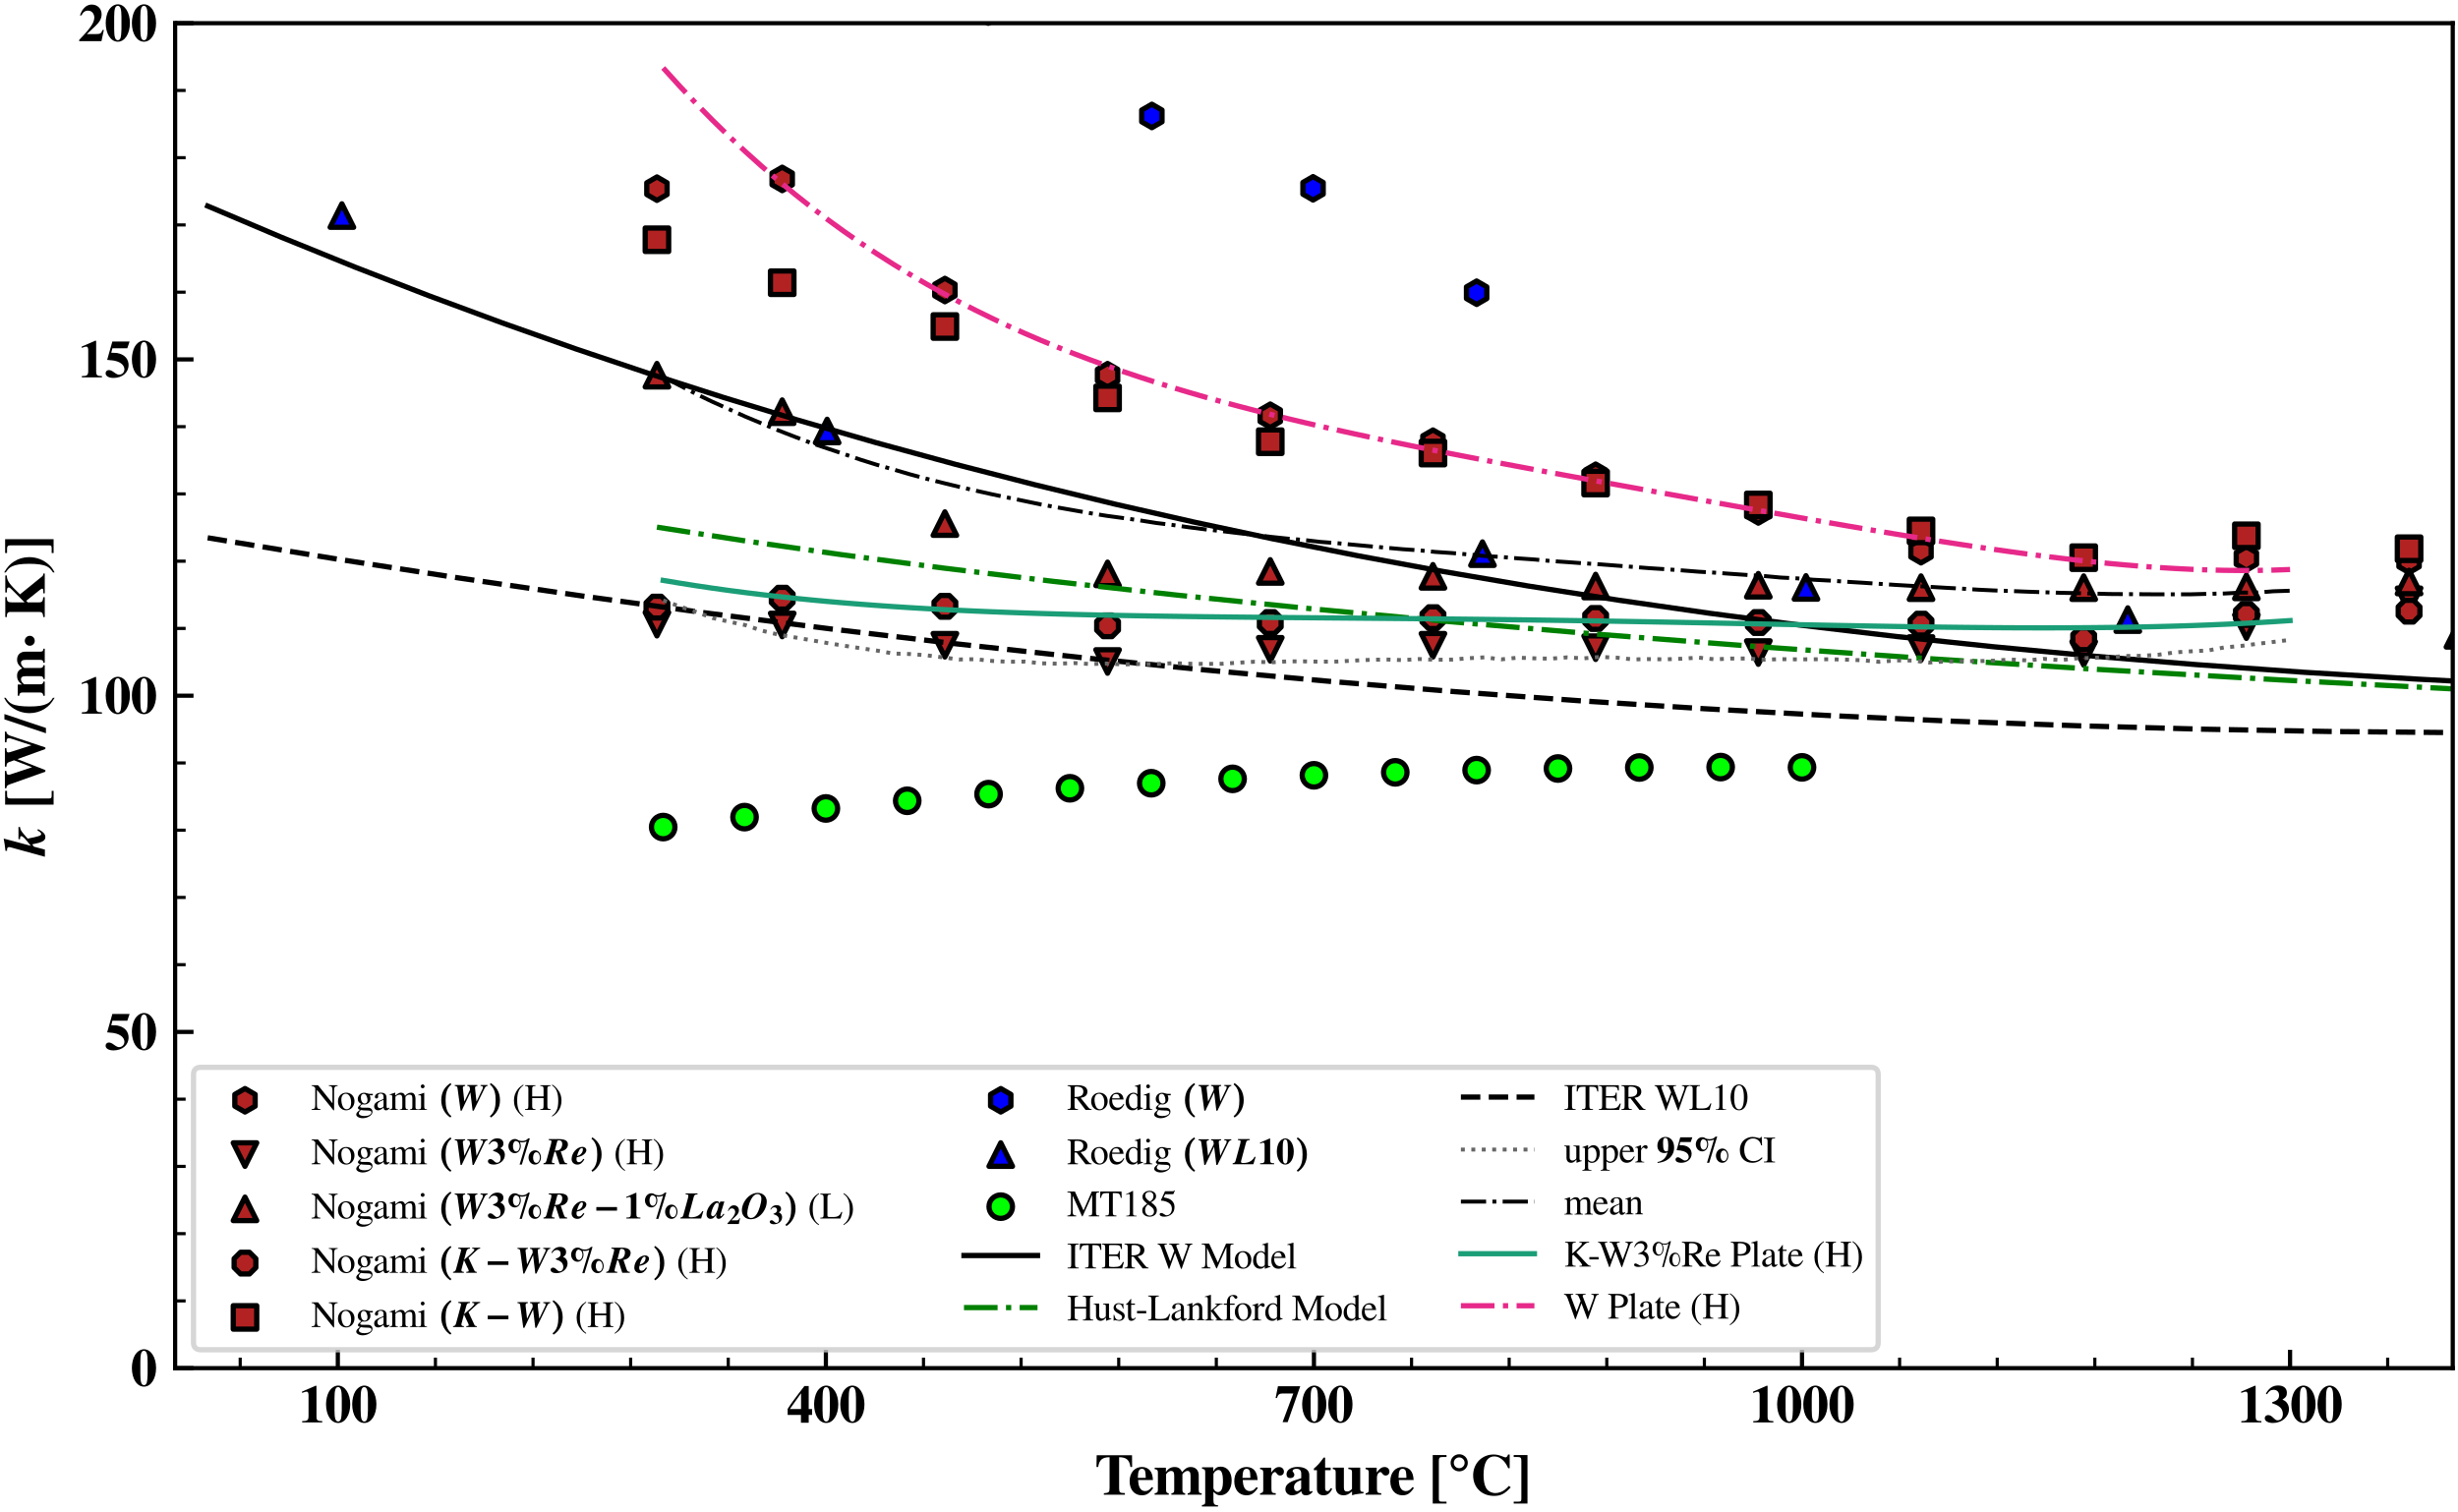 <?xml version="1.0" encoding="utf-8" standalone="no"?>
<!DOCTYPE svg PUBLIC "-//W3C//DTD SVG 1.1//EN"
  "http://www.w3.org/Graphics/SVG/1.1/DTD/svg11.dtd">
<svg xmlns:xlink="http://www.w3.org/1999/xlink" width="468pt" height="288pt" viewBox="0 0 468 288" xmlns="http://www.w3.org/2000/svg" version="1.1">
 <defs>
  <style type="text/css">*{stroke-linejoin: round; stroke-linecap: butt}</style>
 </defs>
 <g id="figure_1">
  <g id="patch_1">
   <path d="M 0 288 
L 468 288 
L 468 0 
L 0 0 
z
" style="fill: #ffffff"/>
  </g>
  <g id="axes_1">
   <g id="patch_2">
    <path d="M 33.345 260.52 
L 467 260.52 
L 467 4.42 
L 33.345 4.42 
z
" style="fill: #ffffff"/>
   </g>
   <g id="PathCollection_1">
    <defs>
     <path id="mbec71804c6" d="M 0 -2.236 
L -1.936 -1.118 
L -1.936 1.118 
L -0 2.236 
L 1.936 1.118 
L 1.936 -1.118 
z
" style="stroke: #000000"/>
    </defs>
    <g clip-path="url(#p8250be6ed4)">
     <use xlink:href="#mbec71804c6" x="125.079" y="35.924" style="fill: #b22222; stroke: #000000"/>
     <use xlink:href="#mbec71804c6" x="148.93" y="34.071" style="fill: #b22222; stroke: #000000"/>
     <use xlink:href="#mbec71804c6" x="179.905" y="55.228" style="fill: #b22222; stroke: #000000"/>
     <use xlink:href="#mbec71804c6" x="210.88" y="71.443" style="fill: #b22222; stroke: #000000"/>
     <use xlink:href="#mbec71804c6" x="241.856" y="79.165" style="fill: #b22222; stroke: #000000"/>
     <use xlink:href="#mbec71804c6" x="272.831" y="84.107" style="fill: #b22222; stroke: #000000"/>
     <use xlink:href="#mbec71804c6" x="303.806" y="90.593" style="fill: #b22222; stroke: #000000"/>
     <use xlink:href="#mbec71804c6" x="334.782" y="97.388" style="fill: #b22222; stroke: #000000"/>
     <use xlink:href="#mbec71804c6" x="365.757" y="104.955" style="fill: #b22222; stroke: #000000"/>
     <use xlink:href="#mbec71804c6" x="427.708" y="106.345" style="fill: #b22222; stroke: #000000"/>
     <use xlink:href="#mbec71804c6" x="458.683" y="106.808" style="fill: #b22222; stroke: #000000"/>
    </g>
   </g>
   <g id="PathCollection_2">
    <defs>
     <path id="m3d5483afdc" d="M -0 2.236 
L 2.236 -2.236 
L -2.236 -2.236 
z
" style="stroke: #000000"/>
    </defs>
    <g clip-path="url(#p8250be6ed4)">
     <use xlink:href="#m3d5483afdc" x="125.079" y="118.854" style="fill: #b22222; stroke: #000000"/>
     <use xlink:href="#m3d5483afdc" x="148.93" y="119.008" style="fill: #b22222; stroke: #000000"/>
     <use xlink:href="#m3d5483afdc" x="179.905" y="122.869" style="fill: #b22222; stroke: #000000"/>
     <use xlink:href="#m3d5483afdc" x="210.88" y="125.958" style="fill: #b22222; stroke: #000000"/>
     <use xlink:href="#m3d5483afdc" x="241.856" y="123.641" style="fill: #b22222; stroke: #000000"/>
     <use xlink:href="#m3d5483afdc" x="272.831" y="122.869" style="fill: #b22222; stroke: #000000"/>
     <use xlink:href="#m3d5483afdc" x="303.806" y="123.333" style="fill: #b22222; stroke: #000000"/>
     <use xlink:href="#m3d5483afdc" x="334.782" y="124.259" style="fill: #b22222; stroke: #000000"/>
     <use xlink:href="#m3d5483afdc" x="365.757" y="123.487" style="fill: #b22222; stroke: #000000"/>
     <use xlink:href="#m3d5483afdc" x="427.708" y="119.317" style="fill: #b22222; stroke: #000000"/>
     <use xlink:href="#m3d5483afdc" x="458.683" y="114.221" style="fill: #b22222; stroke: #000000"/>
     <use xlink:href="#m3d5483afdc" x="396.732" y="124.414" style="fill: #b22222; stroke: #000000"/>
    </g>
   </g>
   <g id="PathCollection_3">
    <defs>
     <path id="mf7dd31099c" d="M 0 -2.236 
L -2.236 2.236 
L 2.236 2.236 
z
" style="stroke: #000000"/>
    </defs>
    <g clip-path="url(#p8250be6ed4)">
     <use xlink:href="#mf7dd31099c" x="125.079" y="71.443" style="fill: #b22222; stroke: #000000"/>
     <use xlink:href="#mf7dd31099c" x="148.93" y="78.393" style="fill: #b22222; stroke: #000000"/>
     <use xlink:href="#mf7dd31099c" x="179.905" y="99.704" style="fill: #b22222; stroke: #000000"/>
     <use xlink:href="#mf7dd31099c" x="210.88" y="109.279" style="fill: #b22222; stroke: #000000"/>
     <use xlink:href="#mf7dd31099c" x="241.856" y="108.816" style="fill: #b22222; stroke: #000000"/>
     <use xlink:href="#mf7dd31099c" x="272.831" y="109.742" style="fill: #b22222; stroke: #000000"/>
     <use xlink:href="#mf7dd31099c" x="303.806" y="111.596" style="fill: #b22222; stroke: #000000"/>
     <use xlink:href="#mf7dd31099c" x="334.782" y="111.441" style="fill: #b22222; stroke: #000000"/>
     <use xlink:href="#mf7dd31099c" x="365.757" y="111.905" style="fill: #b22222; stroke: #000000"/>
     <use xlink:href="#mf7dd31099c" x="427.708" y="111.75" style="fill: #b22222; stroke: #000000"/>
     <use xlink:href="#mf7dd31099c" x="458.683" y="110.824" style="fill: #b22222; stroke: #000000"/>
     <use xlink:href="#mf7dd31099c" x="396.732" y="111.905" style="fill: #b22222; stroke: #000000"/>
    </g>
   </g>
   <g id="PathCollection_4">
    <defs>
     <path id="m659fbc884f" d="M -0.856 -2.066 
L -2.066 -0.856 
L -2.066 0.856 
L -0.856 2.066 
L 0.856 2.066 
L 2.066 0.856 
L 2.066 -0.856 
L 0.856 -2.066 
z
" style="stroke: #000000"/>
    </defs>
    <g clip-path="url(#p8250be6ed4)">
     <use xlink:href="#m659fbc884f" x="125.079" y="115.611" style="fill: #b22222; stroke: #000000"/>
     <use xlink:href="#m659fbc884f" x="148.93" y="113.912" style="fill: #b22222; stroke: #000000"/>
     <use xlink:href="#m659fbc884f" x="179.905" y="115.456" style="fill: #b22222; stroke: #000000"/>
     <use xlink:href="#m659fbc884f" x="210.88" y="119.163" style="fill: #b22222; stroke: #000000"/>
     <use xlink:href="#m659fbc884f" x="241.856" y="118.545" style="fill: #b22222; stroke: #000000"/>
     <use xlink:href="#m659fbc884f" x="272.831" y="117.619" style="fill: #b22222; stroke: #000000"/>
     <use xlink:href="#m659fbc884f" x="303.806" y="117.773" style="fill: #b22222; stroke: #000000"/>
     <use xlink:href="#m659fbc884f" x="334.782" y="118.545" style="fill: #b22222; stroke: #000000"/>
     <use xlink:href="#m659fbc884f" x="365.757" y="118.854" style="fill: #b22222; stroke: #000000"/>
     <use xlink:href="#m659fbc884f" x="427.708" y="117.001" style="fill: #b22222; stroke: #000000"/>
     <use xlink:href="#m659fbc884f" x="458.683" y="116.383" style="fill: #b22222; stroke: #000000"/>
     <use xlink:href="#m659fbc884f" x="396.732" y="121.634" style="fill: #b22222; stroke: #000000"/>
    </g>
   </g>
   <g id="PathCollection_5">
    <defs>
     <path id="m1cbeb62efc" d="M -2.236 2.236 
L 2.236 2.236 
L 2.236 -2.236 
L -2.236 -2.236 
z
" style="stroke: #000000"/>
    </defs>
    <g clip-path="url(#p8250be6ed4)">
     <use xlink:href="#m1cbeb62efc" x="125.079" y="45.653" style="fill: #b22222; stroke: #000000"/>
     <use xlink:href="#m1cbeb62efc" x="148.93" y="53.838" style="fill: #b22222; stroke: #000000"/>
     <use xlink:href="#m1cbeb62efc" x="179.905" y="62.177" style="fill: #b22222; stroke: #000000"/>
     <use xlink:href="#m1cbeb62efc" x="210.88" y="75.767" style="fill: #b22222; stroke: #000000"/>
     <use xlink:href="#m1cbeb62efc" x="241.856" y="84.107" style="fill: #b22222; stroke: #000000"/>
     <use xlink:href="#m1cbeb62efc" x="272.831" y="86.269" style="fill: #b22222; stroke: #000000"/>
     <use xlink:href="#m1cbeb62efc" x="303.806" y="91.983" style="fill: #b22222; stroke: #000000"/>
     <use xlink:href="#m1cbeb62efc" x="334.782" y="96.152" style="fill: #b22222; stroke: #000000"/>
     <use xlink:href="#m1cbeb62efc" x="365.757" y="101.094" style="fill: #b22222; stroke: #000000"/>
     <use xlink:href="#m1cbeb62efc" x="427.708" y="102.021" style="fill: #b22222; stroke: #000000"/>
     <use xlink:href="#m1cbeb62efc" x="458.683" y="104.492" style="fill: #b22222; stroke: #000000"/>
     <use xlink:href="#m1cbeb62efc" x="396.732" y="106.191" style="fill: #b22222; stroke: #000000"/>
    </g>
   </g>
   <g id="PathCollection_6">
    <defs>
     <path id="mae35a3aed1" d="M 0 -2.236 
L -1.936 -1.118 
L -1.936 1.118 
L -0 2.236 
L 1.936 1.118 
L 1.936 -1.118 
z
" style="stroke: #000000"/>
    </defs>
    <g clip-path="url(#p8250be6ed4)">
     <use xlink:href="#mae35a3aed1" x="184.633" y="-1" style="fill: #0000ff; stroke: #000000"/>
     <use xlink:href="#mae35a3aed1" x="188.165" y="2.196" style="fill: #0000ff; stroke: #000000"/>
     <use xlink:href="#mae35a3aed1" x="219.311" y="22.078" style="fill: #0000ff; stroke: #000000"/>
     <use xlink:href="#mae35a3aed1" x="250.003" y="35.86" style="fill: #0000ff; stroke: #000000"/>
     <use xlink:href="#mae35a3aed1" x="281.148" y="55.741" style="fill: #0000ff; stroke: #000000"/>
    </g>
   </g>
   <g id="PathCollection_7">
    <defs>
     <path id="m75939fd88e" d="M 0 -2.236 
L -2.236 2.236 
L 2.236 2.236 
z
" style="stroke: #000000"/>
    </defs>
    <g clip-path="url(#p8250be6ed4)">
     <use xlink:href="#m75939fd88e" x="65.095" y="41.045" style="fill: #0000ff; stroke: #000000"/>
     <use xlink:href="#m75939fd88e" x="157.485" y="82.071" style="fill: #0000ff; stroke: #000000"/>
     <use xlink:href="#m75939fd88e" x="282.259" y="105.426" style="fill: #0000ff; stroke: #000000"/>
     <use xlink:href="#m75939fd88e" x="343.853" y="111.861" style="fill: #0000ff; stroke: #000000"/>
     <use xlink:href="#m75939fd88e" x="405.129" y="117.983" style="fill: #0000ff; stroke: #000000"/>
     <use xlink:href="#m75939fd88e" x="467.992" y="120.976" style="fill: #0000ff; stroke: #000000"/>
    </g>
   </g>
   <g id="PathCollection_8">
    <defs>
     <path id="m72f4927ed8" d="M 0 2.236 
C 0.593 2.236 1.162 2 1.581 1.581 
C 2 1.162 2.236 0.593 2.236 0 
C 2.236 -0.593 2 -1.162 1.581 -1.581 
C 1.162 -2 0.593 -2.236 0 -2.236 
C -0.593 -2.236 -1.162 -2 -1.581 -1.581 
C -2 -1.162 -2.236 -0.593 -2.236 0 
C -2.236 0.593 -2 1.162 -1.581 1.581 
C -1.162 2 -0.593 2.236 0 2.236 
z
" style="stroke: #000000"/>
    </defs>
    <g clip-path="url(#p8250be6ed4)">
     <use xlink:href="#m72f4927ed8" x="126.271" y="157.491" style="fill: #00ff00; stroke: #000000"/>
     <use xlink:href="#m72f4927ed8" x="141.759" y="155.596" style="fill: #00ff00; stroke: #000000"/>
     <use xlink:href="#m72f4927ed8" x="157.247" y="153.944" style="fill: #00ff00; stroke: #000000"/>
     <use xlink:href="#m72f4927ed8" x="172.734" y="152.484" style="fill: #00ff00; stroke: #000000"/>
     <use xlink:href="#m72f4927ed8" x="188.222" y="151.216" style="fill: #00ff00; stroke: #000000"/>
     <use xlink:href="#m72f4927ed8" x="203.71" y="150.102" style="fill: #00ff00; stroke: #000000"/>
     <use xlink:href="#m72f4927ed8" x="219.197" y="149.142" style="fill: #00ff00; stroke: #000000"/>
     <use xlink:href="#m72f4927ed8" x="234.685" y="148.31" style="fill: #00ff00; stroke: #000000"/>
     <use xlink:href="#m72f4927ed8" x="250.173" y="147.631" style="fill: #00ff00; stroke: #000000"/>
     <use xlink:href="#m72f4927ed8" x="265.66" y="147.067" style="fill: #00ff00; stroke: #000000"/>
     <use xlink:href="#m72f4927ed8" x="281.148" y="146.645" style="fill: #00ff00; stroke: #000000"/>
     <use xlink:href="#m72f4927ed8" x="296.636" y="146.338" style="fill: #00ff00; stroke: #000000"/>
     <use xlink:href="#m72f4927ed8" x="312.123" y="146.146" style="fill: #00ff00; stroke: #000000"/>
     <use xlink:href="#m72f4927ed8" x="327.611" y="146.069" style="fill: #00ff00; stroke: #000000"/>
     <use xlink:href="#m72f4927ed8" x="343.099" y="146.12" style="fill: #00ff00; stroke: #000000"/>
    </g>
   </g>
   <g id="matplotlib.axis_1">
    <g id="xtick_1">
     <g id="line2d_1">
      <defs>
       <path id="mc7c628f196" d="M 0 0 
L 0 -3.5 
" style="stroke: #000000; stroke-width: 0.8"/>
      </defs>
      <g>
       <use xlink:href="#mc7c628f196" x="64.321" y="260.52" style="stroke: #000000; stroke-width: 0.8"/>
      </g>
     </g>
     <g id="text_1">
      <!-- $\mathdefault{100}$ -->
      <g transform="translate(56.849 270.859) scale(0.1 -0.1)">
       <defs>
        <path id="TeXGyreTermesX-Bold-31" d="M 2829 0 
L 2829 159 
C 2246 159 2138 255 2138 746 
L 2138 4384 
L 2029 4384 
L 416 3686 
L 416 3521 
C 474 3540 525 3559 544 3572 
C 717 3635 877 3680 960 3680 
C 1120 3680 1190 3540 1190 3241 
L 1190 790 
C 1190 267 1062 159 429 159 
L 429 0 
L 2829 0 
z
" transform="scale(0.016)"/>
        <path id="TeXGyreTermesX-Bold-30" d="M 3046 2166 
C 3046 3440 2426 4403 1600 4403 
C 1184 4403 762 4123 499 3664 
C 294 3313 154 2714 154 2185 
C 154 873 755 -64 1606 -64 
C 2432 -64 3046 886 3046 2166 
z
M 2035 1434 
C 2035 1058 1984 561 1926 389 
C 1856 203 1754 114 1606 114 
C 1286 114 1165 491 1165 1434 
L 1165 2892 
C 1165 3855 1286 4224 1594 4224 
C 1907 4224 2035 3829 2035 2892 
L 2035 1434 
z
" transform="scale(0.016)"/>
       </defs>
       <use xlink:href="#TeXGyreTermesX-Bold-31" transform="scale(0.996)"/>
       <use xlink:href="#TeXGyreTermesX-Bold-30" transform="translate(49.813 0) scale(0.996)"/>
       <use xlink:href="#TeXGyreTermesX-Bold-30" transform="translate(99.626 0) scale(0.996)"/>
      </g>
     </g>
    </g>
    <g id="xtick_2">
     <g id="line2d_2">
      <g>
       <use xlink:href="#mc7c628f196" x="157.247" y="260.52" style="stroke: #000000; stroke-width: 0.8"/>
      </g>
     </g>
     <g id="text_2">
      <!-- $\mathdefault{400}$ -->
      <g transform="translate(149.775 270.859) scale(0.1 -0.1)">
       <defs>
        <path id="TeXGyreTermesX-Bold-34" d="M 3040 896 
L 3040 1602 
L 2637 1602 
L 2637 4352 
L 2125 4352 
L 1747 3863 
C 928 2803 506 2219 122 1615 
L 122 896 
L 1709 896 
L 1709 -32 
L 2637 -32 
L 2637 896 
L 3040 896 
z
M 1722 1602 
L 384 1602 
L 1722 3488 
L 1722 1602 
z
" transform="scale(0.016)"/>
       </defs>
       <use xlink:href="#TeXGyreTermesX-Bold-34" transform="scale(0.996)"/>
       <use xlink:href="#TeXGyreTermesX-Bold-30" transform="translate(49.813 0) scale(0.996)"/>
       <use xlink:href="#TeXGyreTermesX-Bold-30" transform="translate(99.626 0) scale(0.996)"/>
      </g>
     </g>
    </g>
    <g id="xtick_3">
     <g id="line2d_3">
      <g>
       <use xlink:href="#mc7c628f196" x="250.173" y="260.52" style="stroke: #000000; stroke-width: 0.8"/>
      </g>
     </g>
     <g id="text_3">
      <!-- $\mathdefault{700}$ -->
      <g transform="translate(242.701 270.859) scale(0.1 -0.1)">
       <defs>
        <path id="TeXGyreTermesX-Bold-37" d="M 3053 4327 
L 390 4327 
L 109 2916 
L 269 2916 
C 390 3322 544 3456 896 3456 
L 2221 3456 
L 941 32 
L 1549 32 
L 3053 4327 
z
" transform="scale(0.016)"/>
       </defs>
       <use xlink:href="#TeXGyreTermesX-Bold-37" transform="scale(0.996)"/>
       <use xlink:href="#TeXGyreTermesX-Bold-30" transform="translate(49.813 0) scale(0.996)"/>
       <use xlink:href="#TeXGyreTermesX-Bold-30" transform="translate(99.626 0) scale(0.996)"/>
      </g>
     </g>
    </g>
    <g id="xtick_4">
     <g id="line2d_4">
      <g>
       <use xlink:href="#mc7c628f196" x="343.099" y="260.52" style="stroke: #000000; stroke-width: 0.8"/>
      </g>
     </g>
     <g id="text_4">
      <!-- $\mathdefault{1000}$ -->
      <g transform="translate(333.136 270.859) scale(0.1 -0.1)">
       <use xlink:href="#TeXGyreTermesX-Bold-31" transform="scale(0.996)"/>
       <use xlink:href="#TeXGyreTermesX-Bold-30" transform="translate(49.813 0) scale(0.996)"/>
       <use xlink:href="#TeXGyreTermesX-Bold-30" transform="translate(99.626 0) scale(0.996)"/>
       <use xlink:href="#TeXGyreTermesX-Bold-30" transform="translate(149.44 0) scale(0.996)"/>
      </g>
     </g>
    </g>
    <g id="xtick_5">
     <g id="line2d_5">
      <g>
       <use xlink:href="#mc7c628f196" x="436.025" y="260.52" style="stroke: #000000; stroke-width: 0.8"/>
      </g>
     </g>
     <g id="text_5">
      <!-- $\mathdefault{1300}$ -->
      <g transform="translate(426.062 270.859) scale(0.1 -0.1)">
       <defs>
        <path id="TeXGyreTermesX-Bold-33" d="M 2995 1596 
C 2995 1889 2899 2164 2714 2387 
C 2579 2540 2470 2617 2214 2732 
C 2624 2981 2746 3165 2746 3541 
C 2746 4090 2355 4416 1702 4416 
C 1069 4416 589 4097 237 3440 
L 371 3364 
C 614 3753 826 3900 1158 3900 
C 1562 3900 1811 3645 1811 3242 
C 1811 2822 1587 2598 979 2406 
L 979 2297 
C 1510 2112 1722 2004 1952 1786 
C 2150 1601 2266 1314 2266 1007 
C 2266 548 2022 254 1638 254 
C 1485 254 1363 324 1152 528 
C 902 778 710 880 518 880 
C 275 880 102 728 102 510 
C 102 166 493 -64 1082 -64 
C 2150 -64 2995 664 2995 1596 
z
" transform="scale(0.016)"/>
       </defs>
       <use xlink:href="#TeXGyreTermesX-Bold-31" transform="scale(0.996)"/>
       <use xlink:href="#TeXGyreTermesX-Bold-33" transform="translate(49.813 0) scale(0.996)"/>
       <use xlink:href="#TeXGyreTermesX-Bold-30" transform="translate(99.626 0) scale(0.996)"/>
       <use xlink:href="#TeXGyreTermesX-Bold-30" transform="translate(149.44 0) scale(0.996)"/>
      </g>
     </g>
    </g>
    <g id="xtick_6">
     <g id="line2d_6">
      <defs>
       <path id="m4ae2c0db77" d="M 0 0 
L 0 -2 
" style="stroke: #000000; stroke-width: 0.6"/>
      </defs>
      <g>
       <use xlink:href="#m4ae2c0db77" x="45.735" y="260.52" style="stroke: #000000; stroke-width: 0.6"/>
      </g>
     </g>
    </g>
    <g id="xtick_7">
     <g id="line2d_7">
      <g>
       <use xlink:href="#m4ae2c0db77" x="82.906" y="260.52" style="stroke: #000000; stroke-width: 0.6"/>
      </g>
     </g>
    </g>
    <g id="xtick_8">
     <g id="line2d_8">
      <g>
       <use xlink:href="#m4ae2c0db77" x="101.491" y="260.52" style="stroke: #000000; stroke-width: 0.6"/>
      </g>
     </g>
    </g>
    <g id="xtick_9">
     <g id="line2d_9">
      <g>
       <use xlink:href="#m4ae2c0db77" x="120.076" y="260.52" style="stroke: #000000; stroke-width: 0.6"/>
      </g>
     </g>
    </g>
    <g id="xtick_10">
     <g id="line2d_10">
      <g>
       <use xlink:href="#m4ae2c0db77" x="138.661" y="260.52" style="stroke: #000000; stroke-width: 0.6"/>
      </g>
     </g>
    </g>
    <g id="xtick_11">
     <g id="line2d_11">
      <g>
       <use xlink:href="#m4ae2c0db77" x="175.832" y="260.52" style="stroke: #000000; stroke-width: 0.6"/>
      </g>
     </g>
    </g>
    <g id="xtick_12">
     <g id="line2d_12">
      <g>
       <use xlink:href="#m4ae2c0db77" x="194.417" y="260.52" style="stroke: #000000; stroke-width: 0.6"/>
      </g>
     </g>
    </g>
    <g id="xtick_13">
     <g id="line2d_13">
      <g>
       <use xlink:href="#m4ae2c0db77" x="213.002" y="260.52" style="stroke: #000000; stroke-width: 0.6"/>
      </g>
     </g>
    </g>
    <g id="xtick_14">
     <g id="line2d_14">
      <g>
       <use xlink:href="#m4ae2c0db77" x="231.587" y="260.52" style="stroke: #000000; stroke-width: 0.6"/>
      </g>
     </g>
    </g>
    <g id="xtick_15">
     <g id="line2d_15">
      <g>
       <use xlink:href="#m4ae2c0db77" x="268.758" y="260.52" style="stroke: #000000; stroke-width: 0.6"/>
      </g>
     </g>
    </g>
    <g id="xtick_16">
     <g id="line2d_16">
      <g>
       <use xlink:href="#m4ae2c0db77" x="287.343" y="260.52" style="stroke: #000000; stroke-width: 0.6"/>
      </g>
     </g>
    </g>
    <g id="xtick_17">
     <g id="line2d_17">
      <g>
       <use xlink:href="#m4ae2c0db77" x="305.928" y="260.52" style="stroke: #000000; stroke-width: 0.6"/>
      </g>
     </g>
    </g>
    <g id="xtick_18">
     <g id="line2d_18">
      <g>
       <use xlink:href="#m4ae2c0db77" x="324.513" y="260.52" style="stroke: #000000; stroke-width: 0.6"/>
      </g>
     </g>
    </g>
    <g id="xtick_19">
     <g id="line2d_19">
      <g>
       <use xlink:href="#m4ae2c0db77" x="361.684" y="260.52" style="stroke: #000000; stroke-width: 0.6"/>
      </g>
     </g>
    </g>
    <g id="xtick_20">
     <g id="line2d_20">
      <g>
       <use xlink:href="#m4ae2c0db77" x="380.269" y="260.52" style="stroke: #000000; stroke-width: 0.6"/>
      </g>
     </g>
    </g>
    <g id="xtick_21">
     <g id="line2d_21">
      <g>
       <use xlink:href="#m4ae2c0db77" x="398.854" y="260.52" style="stroke: #000000; stroke-width: 0.6"/>
      </g>
     </g>
    </g>
    <g id="xtick_22">
     <g id="line2d_22">
      <g>
       <use xlink:href="#m4ae2c0db77" x="417.439" y="260.52" style="stroke: #000000; stroke-width: 0.6"/>
      </g>
     </g>
    </g>
    <g id="xtick_23">
     <g id="line2d_23">
      <g>
       <use xlink:href="#m4ae2c0db77" x="454.61" y="260.52" style="stroke: #000000; stroke-width: 0.6"/>
      </g>
     </g>
    </g>
    <g id="text_6">
     <!-- \textbf{Temperature [}$^\circ$\textbf{C]} -->
     <g transform="translate(208.422 284.622) scale(0.11 -0.11)">
      <defs>
       <path id="TeXGyreTermesX-Bold-54" d="M 4070 3013 
L 4058 4288 
L 218 4288 
L 198 3013 
L 384 3013 
C 493 3777 826 4072 1619 4072 
L 1619 740 
C 1619 272 1549 204 998 159 
L 998 0 
L 3283 0 
L 3283 178 
C 2726 178 2656 242 2656 724 
L 2656 4072 
C 3443 4072 3776 3777 3885 3013 
L 4070 3013 
z
" transform="scale(0.016)"/>
       <path id="TeXGyreTermesX-Bold-65" d="M 2726 736 
L 2573 826 
C 2310 510 2118 394 1843 394 
C 1600 394 1408 504 1280 723 
C 1158 930 1107 1149 1082 1600 
L 2694 1600 
C 2656 2115 2560 2400 2362 2642 
C 2157 2883 1856 3013 1498 3013 
C 698 3013 160 2388 160 1465 
C 160 543 685 -64 1478 -64 
C 1997 -64 2310 134 2726 736 
z
M 1907 1835 
L 1050 1835 
C 1069 2571 1184 2816 1498 2816 
C 1683 2816 1798 2718 1850 2528 
C 1882 2411 1894 2240 1907 1928 
L 1907 1835 
z
" transform="scale(0.016)"/>
       <path id="TeXGyreTermesX-Bold-6d" d="M 5210 0 
L 5210 159 
C 4960 159 4890 236 4890 510 
L 4890 2109 
C 4890 2657 4550 3008 4026 3008 
C 3661 3008 3418 2862 3085 2455 
C 2893 2856 2669 3008 2266 3008 
C 1862 3008 1568 2836 1325 2455 
L 1325 2932 
L 102 2932 
L 102 2779 
C 384 2741 454 2665 454 2404 
L 454 534 
C 454 273 384 204 102 153 
L 102 0 
L 1638 0 
L 1638 153 
C 1414 184 1344 273 1344 515 
L 1344 2213 
C 1344 2251 1446 2372 1530 2436 
C 1664 2538 1773 2582 1882 2582 
C 2131 2582 2227 2436 2227 2054 
L 2227 515 
C 2227 254 2157 172 1920 153 
L 1920 0 
L 3418 0 
L 3418 153 
C 3194 178 3117 273 3117 515 
L 3117 2213 
C 3117 2245 3219 2366 3302 2429 
C 3443 2538 3552 2582 3661 2582 
C 3904 2582 4000 2429 4000 2054 
L 4000 515 
C 4000 248 3930 172 3686 153 
L 3686 0 
L 5210 0 
z
" transform="scale(0.016)"/>
       <path id="TeXGyreTermesX-Bold-70" d="M 3354 1551 
C 3354 2442 2874 3050 2163 3050 
C 1786 3050 1555 2904 1357 2534 
L 1357 2974 
L 134 2974 
L 134 2821 
C 416 2777 480 2712 480 2444 
L 480 -756 
C 480 -1019 429 -1076 122 -1127 
L 122 -1280 
L 1869 -1280 
L 1869 -1140 
C 1478 -1140 1370 -1012 1370 -584 
L 1370 318 
C 1677 19 1843 -64 2125 -64 
C 2842 -64 3354 603 3354 1551 
z
M 2406 1461 
C 2406 665 2227 286 1862 286 
C 1651 286 1466 434 1370 678 
L 1370 2238 
C 1370 2283 1427 2386 1504 2469 
C 1632 2610 1779 2688 1920 2688 
C 2253 2688 2406 2302 2406 1461 
z
" transform="scale(0.016)"/>
       <path id="TeXGyreTermesX-Bold-72" d="M 2778 2512 
C 2778 2798 2560 3008 2259 3008 
C 1939 3008 1696 2836 1395 2410 
L 1395 2932 
L 186 2932 
L 186 2779 
C 461 2741 531 2658 531 2404 
L 531 533 
C 531 272 467 203 186 152 
L 186 0 
L 1888 0 
L 1888 165 
C 1498 165 1421 248 1421 645 
L 1421 1854 
C 1421 2186 1600 2461 1811 2461 
C 1862 2461 1920 2417 1990 2315 
C 2112 2143 2208 2086 2374 2086 
C 2611 2086 2778 2264 2778 2512 
z
" transform="scale(0.016)"/>
       <path id="TeXGyreTermesX-Bold-61" d="M 3123 297 
L 3027 430 
L 2963 366 
C 2944 347 2925 341 2893 341 
C 2803 341 2758 392 2758 499 
L 2758 2152 
C 2758 2689 2272 3019 1491 3019 
C 768 3019 282 2696 282 2221 
C 282 1955 435 1803 698 1803 
C 954 1803 1133 1955 1133 2170 
C 1133 2259 1101 2341 1018 2442 
C 960 2506 941 2543 941 2581 
C 941 2714 1114 2816 1344 2816 
C 1722 2816 1882 2645 1882 2259 
L 1882 1797 
C 1133 1569 832 1455 589 1296 
C 301 1107 160 885 160 607 
C 160 221 454 -64 864 -64 
C 1235 -64 1530 63 1882 380 
C 1952 57 2093 -64 2406 -64 
C 2682 -64 2880 38 3123 297 
z
M 1875 658 
C 1702 462 1574 386 1421 386 
C 1229 386 1094 556 1094 810 
C 1094 1176 1363 1436 1875 1575 
L 1875 658 
z
" transform="scale(0.016)"/>
       <path id="TeXGyreTermesX-Bold-74" d="M 2125 648 
L 1965 718 
C 1837 476 1734 387 1600 387 
C 1421 387 1350 495 1350 750 
L 1350 2664 
L 1952 2664 
L 1952 2944 
L 1350 2944 
L 1350 4032 
L 1190 4032 
C 800 3479 544 3190 128 2836 
L 128 2664 
L 461 2664 
L 461 603 
C 461 190 736 -64 1178 -64 
C 1606 -64 1862 126 2125 648 
z
" transform="scale(0.016)"/>
       <path id="TeXGyreTermesX-Bold-75" d="M 3437 152 
L 3437 305 
C 3155 305 3078 388 3078 660 
L 3078 2944 
L 1792 2944 
L 1792 2792 
C 2112 2767 2189 2690 2189 2419 
L 2189 627 
C 1978 419 1850 349 1664 349 
C 1402 349 1306 476 1306 799 
L 1306 2944 
L 102 2944 
L 102 2792 
C 365 2741 416 2684 416 2419 
L 416 822 
C 416 266 736 -64 1267 -64 
C 1600 -64 1824 38 2195 355 
L 2195 -58 
C 2470 38 2624 63 3040 108 
L 3437 152 
z
" transform="scale(0.016)"/>
       <path id="TeXGyreTermesX-Bold-5b" d="M 1926 -960 
L 1926 -750 
L 1414 -750 
C 1152 -750 1094 -686 1094 -413 
L 1094 3650 
C 1094 4020 1165 4096 1523 4096 
L 1926 4096 
L 1926 4306 
L 429 4306 
L 429 -960 
L 1926 -960 
z
" transform="scale(0.016)"/>
       <path id="txbsys-e" d="M 2955 1640 
C 2955 2347 2386 2915 1676 2915 
C 960 2915 397 2347 397 1640 
C 397 926 960 365 1676 365 
C 2386 365 2955 926 2955 1640 
z
M 2482 1640 
C 2482 1188 2117 838 1676 838 
C 1222 838 870 1188 870 1640 
C 870 2078 1222 2441 1676 2441 
C 2117 2441 2482 2078 2482 1640 
z
" transform="scale(0.016)"/>
       <path id="TeXGyreTermesX-Bold-43" d="M 4397 800 
L 4205 959 
C 3827 565 3622 413 3309 292 
C 3123 216 2912 177 2733 177 
C 2310 177 1907 399 1722 729 
C 1536 1064 1446 1513 1446 2153 
C 1446 3463 1850 4160 2624 4160 
C 2925 4160 3200 4047 3475 3809 
C 3750 3570 3898 3357 4122 2880 
L 4282 2880 
L 4282 4369 
L 4109 4369 
C 4013 4127 3949 4059 3827 4059 
C 3763 4059 3680 4084 3533 4148 
C 3162 4300 2848 4370 2541 4370 
C 1267 4370 314 3394 314 2095 
C 314 790 1248 -128 2579 -128 
C 3315 -128 3750 95 4397 800 
z
" transform="scale(0.016)"/>
       <path id="TeXGyreTermesX-Bold-5d" d="M 1702 -960 
L 1702 4306 
L 205 4306 
L 205 4096 
L 608 4096 
C 966 4096 1037 4020 1037 3650 
L 1037 -413 
C 1037 -693 986 -750 717 -750 
L 205 -750 
L 205 -960 
L 1702 -960 
z
" transform="scale(0.016)"/>
      </defs>
      <use xlink:href="#TeXGyreTermesX-Bold-54" transform="scale(0.996)"/>
      <use xlink:href="#TeXGyreTermesX-Bold-65" transform="translate(57.983 0) scale(0.996)"/>
      <use xlink:href="#TeXGyreTermesX-Bold-6d" transform="translate(102.217 0) scale(0.996)"/>
      <use xlink:href="#TeXGyreTermesX-Bold-70" transform="translate(183.711 0) scale(0.996)"/>
      <use xlink:href="#TeXGyreTermesX-Bold-65" transform="translate(239.103 0) scale(0.996)"/>
      <use xlink:href="#TeXGyreTermesX-Bold-72" transform="translate(283.337 0) scale(0.996)"/>
      <use xlink:href="#TeXGyreTermesX-Bold-61" transform="translate(327.572 0) scale(0.996)"/>
      <use xlink:href="#TeXGyreTermesX-Bold-74" transform="translate(377.385 0) scale(0.996)"/>
      <use xlink:href="#TeXGyreTermesX-Bold-75" transform="translate(410.56 0) scale(0.996)"/>
      <use xlink:href="#TeXGyreTermesX-Bold-72" transform="translate(465.953 0) scale(0.996)"/>
      <use xlink:href="#TeXGyreTermesX-Bold-65" transform="translate(509.191 0) scale(0.996)"/>
      <use xlink:href="#TeXGyreTermesX-Bold-5b" transform="translate(578.331 0) scale(0.996)"/>
      <use xlink:href="#txbsys-e" transform="translate(611.507 36.164) scale(0.727)"/>
      <use xlink:href="#TeXGyreTermesX-Bold-43" transform="translate(650.114 0) scale(0.996)"/>
      <use xlink:href="#TeXGyreTermesX-Bold-5d" transform="translate(722.044 0) scale(0.996)"/>
     </g>
    </g>
   </g>
   <g id="matplotlib.axis_2">
    <g id="ytick_1">
     <g id="line2d_24">
      <defs>
       <path id="m7f9586f830" d="M 0 0 
L 3.5 0 
" style="stroke: #000000; stroke-width: 0.8"/>
      </defs>
      <g>
       <use xlink:href="#m7f9586f830" x="33.345" y="260.52" style="stroke: #000000; stroke-width: 0.8"/>
      </g>
     </g>
     <g id="text_7">
      <!-- $\mathdefault{0}$ -->
      <g transform="translate(24.864 263.94) scale(0.1 -0.1)">
       <use xlink:href="#TeXGyreTermesX-Bold-30" transform="scale(0.996)"/>
      </g>
     </g>
    </g>
    <g id="ytick_2">
     <g id="line2d_25">
      <g>
       <use xlink:href="#m7f9586f830" x="33.345" y="196.495" style="stroke: #000000; stroke-width: 0.8"/>
      </g>
     </g>
     <g id="text_8">
      <!-- $\mathdefault{50}$ -->
      <g transform="translate(19.883 199.914) scale(0.1 -0.1)">
       <defs>
        <path id="TeXGyreTermesX-Bold-35" d="M 3008 4288 
L 947 4288 
L 326 2093 
C 934 2049 1197 2010 1478 1921 
C 2048 1743 2387 1381 2387 960 
C 2387 604 2106 324 1747 324 
C 1600 324 1427 400 1171 591 
C 896 795 704 877 538 877 
C 307 877 141 718 141 496 
C 141 159 512 -64 1082 -64 
C 2138 -64 2886 575 2886 1476 
C 2886 2140 2477 2652 1779 2850 
C 1536 2920 1338 2946 813 2946 
L 954 3481 
L 2733 3481 
L 3008 4288 
z
" transform="scale(0.016)"/>
       </defs>
       <use xlink:href="#TeXGyreTermesX-Bold-35" transform="scale(0.996)"/>
       <use xlink:href="#TeXGyreTermesX-Bold-30" transform="translate(49.813 0) scale(0.996)"/>
      </g>
     </g>
    </g>
    <g id="ytick_3">
     <g id="line2d_26">
      <g>
       <use xlink:href="#m7f9586f830" x="33.345" y="132.47" style="stroke: #000000; stroke-width: 0.8"/>
      </g>
     </g>
     <g id="text_9">
      <!-- $\mathdefault{100}$ -->
      <g transform="translate(14.901 135.889) scale(0.1 -0.1)">
       <use xlink:href="#TeXGyreTermesX-Bold-31" transform="scale(0.996)"/>
       <use xlink:href="#TeXGyreTermesX-Bold-30" transform="translate(49.813 0) scale(0.996)"/>
       <use xlink:href="#TeXGyreTermesX-Bold-30" transform="translate(99.626 0) scale(0.996)"/>
      </g>
     </g>
    </g>
    <g id="ytick_4">
     <g id="line2d_27">
      <g>
       <use xlink:href="#m7f9586f830" x="33.345" y="68.445" style="stroke: #000000; stroke-width: 0.8"/>
      </g>
     </g>
     <g id="text_10">
      <!-- $\mathdefault{150}$ -->
      <g transform="translate(14.901 71.864) scale(0.1 -0.1)">
       <use xlink:href="#TeXGyreTermesX-Bold-31" transform="scale(0.996)"/>
       <use xlink:href="#TeXGyreTermesX-Bold-35" transform="translate(49.813 0) scale(0.996)"/>
       <use xlink:href="#TeXGyreTermesX-Bold-30" transform="translate(99.626 0) scale(0.996)"/>
      </g>
     </g>
    </g>
    <g id="ytick_5">
     <g id="line2d_28">
      <g>
       <use xlink:href="#m7f9586f830" x="33.345" y="4.42" style="stroke: #000000; stroke-width: 0.8"/>
      </g>
     </g>
     <g id="text_11">
      <!-- $\mathdefault{200}$ -->
      <g transform="translate(14.901 7.839) scale(0.1 -0.1)">
       <defs>
        <path id="TeXGyreTermesX-Bold-32" d="M 3059 1341 
L 2906 1341 
C 2720 884 2643 846 1990 846 
L 1024 846 
L 2061 1824 
C 2566 2301 2790 2726 2790 3210 
C 2790 3889 2298 4373 1606 4373 
C 1286 4373 979 4245 755 4016 
C 506 3768 378 3552 198 3075 
L 378 3075 
C 576 3469 813 3648 1158 3648 
C 1440 3648 1651 3527 1792 3298 
C 1869 3164 1920 2987 1920 2841 
C 1920 2561 1798 2211 1594 1900 
C 1267 1405 1043 1137 109 146 
L 109 0 
L 2771 0 
L 3059 1341 
z
" transform="scale(0.016)"/>
       </defs>
       <use xlink:href="#TeXGyreTermesX-Bold-32" transform="scale(0.996)"/>
       <use xlink:href="#TeXGyreTermesX-Bold-30" transform="translate(49.813 0) scale(0.996)"/>
       <use xlink:href="#TeXGyreTermesX-Bold-30" transform="translate(99.626 0) scale(0.996)"/>
      </g>
     </g>
    </g>
    <g id="ytick_6">
     <g id="line2d_29">
      <defs>
       <path id="m6d7ec5901a" d="M 0 0 
L 2 0 
" style="stroke: #000000; stroke-width: 0.6"/>
      </defs>
      <g>
       <use xlink:href="#m6d7ec5901a" x="33.345" y="247.715" style="stroke: #000000; stroke-width: 0.6"/>
      </g>
     </g>
    </g>
    <g id="ytick_7">
     <g id="line2d_30">
      <g>
       <use xlink:href="#m6d7ec5901a" x="33.345" y="234.91" style="stroke: #000000; stroke-width: 0.6"/>
      </g>
     </g>
    </g>
    <g id="ytick_8">
     <g id="line2d_31">
      <g>
       <use xlink:href="#m6d7ec5901a" x="33.345" y="222.105" style="stroke: #000000; stroke-width: 0.6"/>
      </g>
     </g>
    </g>
    <g id="ytick_9">
     <g id="line2d_32">
      <g>
       <use xlink:href="#m6d7ec5901a" x="33.345" y="209.3" style="stroke: #000000; stroke-width: 0.6"/>
      </g>
     </g>
    </g>
    <g id="ytick_10">
     <g id="line2d_33">
      <g>
       <use xlink:href="#m6d7ec5901a" x="33.345" y="183.69" style="stroke: #000000; stroke-width: 0.6"/>
      </g>
     </g>
    </g>
    <g id="ytick_11">
     <g id="line2d_34">
      <g>
       <use xlink:href="#m6d7ec5901a" x="33.345" y="170.885" style="stroke: #000000; stroke-width: 0.6"/>
      </g>
     </g>
    </g>
    <g id="ytick_12">
     <g id="line2d_35">
      <g>
       <use xlink:href="#m6d7ec5901a" x="33.345" y="158.08" style="stroke: #000000; stroke-width: 0.6"/>
      </g>
     </g>
    </g>
    <g id="ytick_13">
     <g id="line2d_36">
      <g>
       <use xlink:href="#m6d7ec5901a" x="33.345" y="145.275" style="stroke: #000000; stroke-width: 0.6"/>
      </g>
     </g>
    </g>
    <g id="ytick_14">
     <g id="line2d_37">
      <g>
       <use xlink:href="#m6d7ec5901a" x="33.345" y="119.665" style="stroke: #000000; stroke-width: 0.6"/>
      </g>
     </g>
    </g>
    <g id="ytick_15">
     <g id="line2d_38">
      <g>
       <use xlink:href="#m6d7ec5901a" x="33.345" y="106.86" style="stroke: #000000; stroke-width: 0.6"/>
      </g>
     </g>
    </g>
    <g id="ytick_16">
     <g id="line2d_39">
      <g>
       <use xlink:href="#m6d7ec5901a" x="33.345" y="94.055" style="stroke: #000000; stroke-width: 0.6"/>
      </g>
     </g>
    </g>
    <g id="ytick_17">
     <g id="line2d_40">
      <g>
       <use xlink:href="#m6d7ec5901a" x="33.345" y="81.25" style="stroke: #000000; stroke-width: 0.6"/>
      </g>
     </g>
    </g>
    <g id="ytick_18">
     <g id="line2d_41">
      <g>
       <use xlink:href="#m6d7ec5901a" x="33.345" y="55.64" style="stroke: #000000; stroke-width: 0.6"/>
      </g>
     </g>
    </g>
    <g id="ytick_19">
     <g id="line2d_42">
      <g>
       <use xlink:href="#m6d7ec5901a" x="33.345" y="42.835" style="stroke: #000000; stroke-width: 0.6"/>
      </g>
     </g>
    </g>
    <g id="ytick_20">
     <g id="line2d_43">
      <g>
       <use xlink:href="#m6d7ec5901a" x="33.345" y="30.03" style="stroke: #000000; stroke-width: 0.6"/>
      </g>
     </g>
    </g>
    <g id="ytick_21">
     <g id="line2d_44">
      <g>
       <use xlink:href="#m6d7ec5901a" x="33.345" y="17.225" style="stroke: #000000; stroke-width: 0.6"/>
      </g>
     </g>
    </g>
    <g id="text_12">
     <!-- $k$ \textbf{[W/(m}$\cdot$\textbf{ K)]} -->
     <g transform="translate(8.523 162.887) rotate(-90) scale(0.11 -0.11)">
      <defs>
       <path id="NewTXBMI-6b" d="M 2861 728 
L 2720 799 
C 2547 493 2445 390 2323 390 
C 2144 390 2074 613 1824 1858 
L 2227 2209 
C 2662 2578 2797 2655 3091 2694 
L 3091 2855 
L 1766 2855 
L 1766 2688 
C 2016 2688 2093 2656 2093 2553 
C 2093 2386 1850 2148 1043 1513 
L 1830 4461 
C 1338 4371 998 4320 499 4269 
L 499 4096 
L 634 4096 
C 819 4096 902 4026 902 3879 
C 902 3815 890 3751 851 3611 
L -147 -13 
L 634 -13 
L 954 1187 
L 1203 1360 
C 1408 274 1594 -64 1990 -64 
C 2310 -64 2541 141 2861 728 
z
" transform="scale(0.016)"/>
       <path id="TeXGyreTermesX-Bold-57" d="M 6278 4173 
L 6278 4331 
L 5114 4331 
L 5114 4160 
C 5459 4160 5555 4097 5555 3898 
C 5555 3816 5542 3720 5510 3631 
L 4794 1444 
L 4102 3591 
C 4038 3795 4013 3892 4013 3949 
C 4013 4103 4109 4160 4390 4160 
C 4390 4160 4435 4160 4474 4173 
L 4474 4331 
L 2477 4331 
L 2477 4160 
C 2739 4160 2867 4102 2938 3950 
L 3162 3339 
L 2406 1380 
L 1638 3696 
C 1606 3798 1594 3849 1594 3906 
C 1594 4091 1670 4148 2003 4173 
L 2003 4331 
L 122 4331 
L 122 4173 
C 390 4135 454 4078 563 3766 
L 1920 -64 
L 2099 -64 
L 3290 2970 
L 4384 -64 
L 4557 -64 
L 5837 3766 
C 5920 4021 6067 4154 6278 4173 
z
" transform="scale(0.016)"/>
       <path id="TeXGyreTermesX-Bold-2f" d="M 1933 4384 
L 1357 4384 
L -154 -128 
L 422 -128 
L 1933 4384 
z
" transform="scale(0.016)"/>
       <path id="TeXGyreTermesX-Bold-28" d="M 1958 -1068 
L 1958 -890 
C 1594 -661 1434 -496 1299 -210 
C 1107 184 1018 770 1018 1641 
C 1018 2518 1107 3161 1286 3542 
C 1421 3822 1574 3988 1958 4242 
L 1958 4414 
C 1562 4204 1382 4070 1133 3810 
C 589 3224 294 2468 294 1647 
C 294 1068 454 502 762 19 
C 1056 -439 1331 -693 1958 -1068 
z
" transform="scale(0.016)"/>
       <path id="txbsys-1" d="M 1344 1626 
C 1344 1920 1101 2170 800 2170 
C 493 2170 262 1914 262 1626 
C 262 1325 493 1088 800 1088 
C 1101 1088 1344 1319 1344 1626 
z
" transform="scale(0.016)"/>
       <path id="TeXGyreTermesX-Bold-4b" d="M 4922 0 
L 4922 159 
C 4762 159 4691 191 4608 287 
L 2656 2690 
C 3859 3920 4090 4078 4710 4129 
L 4710 4288 
L 2861 4288 
L 2861 4123 
C 2970 4123 3059 4117 3091 4110 
C 3322 4097 3405 4047 3405 3920 
C 3405 3819 3373 3768 3174 3572 
L 1786 2189 
L 1786 3564 
C 1786 4021 1882 4123 2355 4123 
L 2355 4288 
L 192 4288 
L 192 4123 
C 634 4123 749 4027 749 3696 
L 749 612 
C 749 286 653 210 192 159 
L 192 0 
L 2349 0 
L 2349 159 
C 1888 216 1786 299 1786 610 
L 1786 1852 
L 1958 2011 
L 3123 556 
C 3245 403 3277 345 3277 275 
C 3277 191 3187 159 2976 159 
C 2944 159 2861 159 2771 159 
L 2771 0 
L 4922 0 
z
" transform="scale(0.016)"/>
       <path id="TeXGyreTermesX-Bold-29" d="M 1837 1692 
C 1837 2277 1677 2843 1370 3326 
C 1075 3784 800 4038 173 4414 
L 173 4236 
C 538 4000 698 3841 832 3555 
C 1024 3161 1114 2569 1114 1704 
C 1114 827 1024 184 845 -197 
C 717 -477 557 -642 173 -897 
L 173 -1068 
C 570 -859 749 -725 992 -464 
C 1542 121 1837 878 1837 1692 
z
" transform="scale(0.016)"/>
      </defs>
      <use xlink:href="#NewTXBMI-6b" transform="scale(0.996)"/>
      <use xlink:href="#TeXGyreTermesX-Bold-5b" transform="translate(81.096 0) scale(0.996)"/>
      <use xlink:href="#TeXGyreTermesX-Bold-57" transform="translate(114.272 0) scale(0.996)"/>
      <use xlink:href="#TeXGyreTermesX-Bold-2f" transform="translate(213.898 0) scale(0.996)"/>
      <use xlink:href="#TeXGyreTermesX-Bold-28" transform="translate(241.594 0) scale(0.996)"/>
      <use xlink:href="#TeXGyreTermesX-Bold-6d" transform="translate(274.77 0) scale(0.996)"/>
      <use xlink:href="#txbsys-1" transform="translate(358.755 0) scale(0.996)"/>
      <use xlink:href="#TeXGyreTermesX-Bold-4b" transform="translate(409.564 0) scale(0.996)"/>
      <use xlink:href="#TeXGyreTermesX-Bold-29" transform="translate(487.074 0) scale(0.996)"/>
      <use xlink:href="#TeXGyreTermesX-Bold-5d" transform="translate(520.249 0) scale(0.996)"/>
     </g>
    </g>
   </g>
   <g id="line2d_45">
    <path d="M 39.54 39.232 
L 53.568 45.175 
L 67.595 50.862 
L 81.622 56.3 
L 95.649 61.495 
L 109.677 66.451 
L 123.704 71.175 
L 137.731 75.672 
L 151.759 79.948 
L 166.865 84.311 
L 181.971 88.431 
L 197.077 92.315 
L 212.184 95.969 
L 227.29 99.401 
L 242.396 102.618 
L 258.582 105.834 
L 274.767 108.819 
L 290.952 111.582 
L 308.217 114.294 
L 325.481 116.774 
L 342.745 119.032 
L 361.089 121.2 
L 379.432 123.141 
L 398.854 124.964 
L 418.277 126.562 
L 438.778 128.021 
L 460.358 129.323 
L 469 129.782 
L 469 129.782 
" clip-path="url(#p8250be6ed4)" style="fill: none; stroke: #000000; stroke-linecap: square"/>
   </g>
   <g id="line2d_46">
    <path d="M 125.079 100.379 
L 142.024 103.016 
L 160.272 105.625 
L 179.824 108.195 
L 200.679 110.717 
L 224.142 113.325 
L 248.907 115.847 
L 274.977 118.281 
L 303.653 120.727 
L 333.632 123.056 
L 364.915 125.265 
L 398.805 127.431 
L 433.999 129.46 
L 469 131.281 
L 469 131.281 
" clip-path="url(#p8250be6ed4)" style="fill: none; stroke-dasharray: 6.4,1.6,1,1.6; stroke-dashoffset: 0; stroke: #008000"/>
   </g>
   <g id="line2d_47">
    <path d="M 39.54 102.409 
L 63.279 106.314 
L 87.017 110.002 
L 110.756 113.474 
L 134.494 116.728 
L 158.233 119.765 
L 181.971 122.585 
L 205.71 125.188 
L 229.448 127.574 
L 253.186 129.744 
L 276.925 131.696 
L 300.663 133.43 
L 324.402 134.948 
L 348.14 136.249 
L 371.879 137.333 
L 395.617 138.2 
L 419.356 138.85 
L 443.094 139.282 
L 466.833 139.498 
L 469 139.507 
L 469 139.507 
" clip-path="url(#p8250be6ed4)" style="fill: none; stroke-dasharray: 3.7,1.6; stroke-dashoffset: 0; stroke: #000000"/>
   </g>
   <g id="line2d_48">
    <path d="M 126.271 114.326 
L 129.4 115.469 
L 132.529 116.519 
L 135.658 117.666 
L 138.787 118.376 
L 141.915 119.035 
L 145.044 120.085 
L 148.173 120.834 
L 151.302 121.365 
L 154.431 121.904 
L 157.56 122.454 
L 160.688 122.951 
L 163.817 123.428 
L 166.946 123.881 
L 170.075 124.448 
L 173.204 124.537 
L 176.332 124.775 
L 179.461 125.168 
L 182.59 125.575 
L 185.719 125.522 
L 188.848 125.851 
L 191.977 126.012 
L 195.105 125.978 
L 198.234 126.308 
L 201.363 126.378 
L 204.492 126.255 
L 207.621 126.446 
L 210.749 126.348 
L 213.878 126.527 
L 217.007 126.435 
L 220.136 126.447 
L 223.265 126.286 
L 226.394 126.379 
L 229.522 126.425 
L 232.651 126.395 
L 235.78 126.189 
L 238.909 126.004 
L 242.038 126.119 
L 245.167 125.934 
L 248.295 125.94 
L 251.424 125.995 
L 254.553 125.97 
L 257.682 125.791 
L 260.811 125.646 
L 263.939 125.58 
L 267.068 125.696 
L 270.197 125.495 
L 273.326 125.633 
L 276.455 125.596 
L 279.584 125.341 
L 282.712 125.166 
L 285.841 125.557 
L 288.97 125.234 
L 292.099 125.354 
L 295.228 125.421 
L 298.357 125.177 
L 301.485 125.367 
L 304.614 125.095 
L 307.743 125.226 
L 310.872 125.561 
L 314.001 125.507 
L 317.129 125.547 
L 320.258 125.429 
L 323.387 125.217 
L 326.516 125.55 
L 329.645 125.394 
L 332.774 125.393 
L 335.902 125.615 
L 339.031 125.512 
L 342.16 125.551 
L 345.289 125.536 
L 348.418 125.533 
L 351.546 125.611 
L 354.675 125.732 
L 357.804 126.028 
L 360.933 125.752 
L 364.062 125.776 
L 367.191 126.163 
L 370.319 125.964 
L 373.448 125.887 
L 376.577 125.891 
L 379.706 125.805 
L 382.835 125.588 
L 385.964 125.75 
L 389.092 125.455 
L 392.221 125.697 
L 395.35 125.376 
L 398.479 125.269 
L 401.608 125.149 
L 404.736 124.912 
L 407.865 124.881 
L 410.994 124.668 
L 414.123 124.224 
L 417.252 124.017 
L 420.381 123.868 
L 423.509 123.28 
L 426.638 123.007 
L 429.767 122.596 
L 432.896 122.23 
L 436.025 121.843 
" clip-path="url(#p8250be6ed4)" style="fill: none; stroke-dasharray: 0.75,1.238; stroke-dashoffset: 0; stroke: #666666; stroke-width: 0.75"/>
   </g>
   <g id="line2d_49">
    <path d="M 126.271 71.742 
L 129.4 73.395 
L 132.529 75.006 
L 135.658 76.51 
L 138.787 77.909 
L 141.915 79.333 
L 145.044 80.638 
L 148.173 81.945 
L 151.302 83.163 
L 154.431 84.349 
L 157.56 85.405 
L 160.688 86.451 
L 163.817 87.522 
L 166.946 88.503 
L 170.075 89.384 
L 173.204 90.304 
L 176.332 91.147 
L 179.461 91.936 
L 182.59 92.696 
L 185.719 93.415 
L 188.848 94.115 
L 191.977 94.768 
L 195.105 95.411 
L 198.234 96.066 
L 201.363 96.628 
L 204.492 97.178 
L 207.621 97.727 
L 210.749 98.226 
L 213.878 98.649 
L 217.007 99.087 
L 220.136 99.582 
L 223.265 99.965 
L 226.394 100.409 
L 229.522 100.807 
L 232.651 101.137 
L 235.78 101.518 
L 238.909 101.856 
L 242.038 102.234 
L 245.167 102.563 
L 248.295 102.825 
L 251.424 103.192 
L 254.553 103.428 
L 257.682 103.726 
L 260.811 104.018 
L 263.939 104.298 
L 267.068 104.582 
L 270.197 104.79 
L 273.326 105.102 
L 276.455 105.308 
L 279.584 105.579 
L 282.712 105.878 
L 285.841 106.053 
L 288.97 106.318 
L 292.099 106.531 
L 295.228 106.824 
L 298.357 107.032 
L 301.485 107.261 
L 304.614 107.455 
L 307.743 107.7 
L 310.872 107.941 
L 314.001 108.188 
L 317.129 108.389 
L 320.258 108.611 
L 323.387 108.86 
L 326.516 109.046 
L 329.645 109.275 
L 332.774 109.492 
L 335.902 109.685 
L 339.031 109.975 
L 342.16 110.129 
L 345.289 110.392 
L 348.418 110.554 
L 351.546 110.776 
L 354.675 110.965 
L 357.804 111.171 
L 360.933 111.379 
L 364.062 111.56 
L 367.191 111.73 
L 370.319 111.916 
L 373.448 112.083 
L 376.577 112.285 
L 379.706 112.434 
L 382.835 112.54 
L 385.964 112.666 
L 389.092 112.773 
L 392.221 112.878 
L 395.35 112.943 
L 398.479 113.026 
L 401.608 113.11 
L 404.736 113.134 
L 407.865 113.15 
L 410.994 113.174 
L 414.123 113.164 
L 417.252 113.164 
L 420.381 113.077 
L 423.509 113.016 
L 426.638 112.846 
L 429.767 112.83 
L 432.896 112.586 
L 436.025 112.489 
" clip-path="url(#p8250be6ed4)" style="fill: none; stroke-dasharray: 4.8,1.2,0.75,1.2; stroke-dashoffset: 0; stroke: #000000; stroke-width: 0.75"/>
   </g>
   <g id="patch_3">
    <path d="M 33.345 260.52 
L 33.345 4.42 
" style="fill: none; stroke: #000000; stroke-width: 0.8; stroke-linejoin: miter; stroke-linecap: square"/>
   </g>
   <g id="patch_4">
    <path d="M 467 260.52 
L 467 4.42 
" style="fill: none; stroke: #000000; stroke-width: 0.8; stroke-linejoin: miter; stroke-linecap: square"/>
   </g>
   <g id="patch_5">
    <path d="M 33.345 260.52 
L 467 260.52 
" style="fill: none; stroke: #000000; stroke-width: 0.8; stroke-linejoin: miter; stroke-linecap: square"/>
   </g>
   <g id="patch_6">
    <path d="M 33.345 4.42 
L 467 4.42 
" style="fill: none; stroke: #000000; stroke-width: 0.8; stroke-linejoin: miter; stroke-linecap: square"/>
   </g>
   <g id="legend_1">
    <g id="patch_7">
     <path d="M 38.245 257.02 
L 356.206 257.02 
Q 357.606 257.02 357.606 255.62 
L 357.606 204.637 
Q 357.606 203.237 356.206 203.237 
L 38.245 203.237 
Q 36.845 203.237 36.845 204.637 
L 36.845 255.62 
Q 36.845 257.02 38.245 257.02 
z
" style="fill: #ffffff; opacity: 0.8; stroke: #cccccc; stroke-linejoin: miter"/>
    </g>
    <g id="PathCollection_9">
     <g>
      <use xlink:href="#mbec71804c6" x="46.645" y="209.515" style="fill: #b22222; stroke: #000000"/>
     </g>
    </g>
    <g id="text_13">
     <!-- Nogami $(W)$ (H) -->
     <g transform="translate(59.245 211.353) scale(0.07 -0.07)">
      <defs>
       <path id="TeXGyreTermesX-Regular-4e" d="M 4525 4102 
L 4525 4224 
L 3021 4224 
L 3021 4102 
C 3264 4083 3354 4057 3450 4000 
C 3578 3911 3635 3681 3635 3286 
L 3635 1136 
L 1171 4224 
L 77 4224 
L 77 4102 
C 352 4102 442 4051 698 3751 
L 698 938 
C 698 281 608 159 77 121 
L 77 0 
L 1581 0 
L 1581 134 
C 1088 134 979 281 979 928 
L 979 3439 
L 3808 -64 
L 3917 -64 
L 3917 3287 
C 3917 3669 3981 3905 4102 3987 
C 4192 4051 4282 4077 4525 4102 
z
" transform="scale(0.016)"/>
       <path id="TeXGyreTermesX-Regular-6f" d="M 3008 1498 
C 3008 2336 2419 2944 1600 2944 
C 768 2944 186 2330 186 1446 
C 186 582 781 -64 1587 -64 
C 2394 -64 3008 614 3008 1498 
z
M 2432 1274 
C 2432 550 2144 115 1664 115 
C 1414 115 1178 269 1043 525 
C 864 858 762 1306 762 1760 
C 762 2368 1062 2765 1517 2765 
C 2054 2765 2432 2150 2432 1274 
z
" transform="scale(0.016)"/>
       <path id="TeXGyreTermesX-Regular-67" d="M 3008 2496 
L 3008 2746 
L 2515 2746 
C 2387 2746 2291 2763 2163 2802 
L 2022 2847 
C 1850 2903 1677 2931 1510 2931 
C 915 2931 442 2467 442 1881 
C 442 1476 614 1230 1037 1018 
L 762 768 
C 550 588 467 463 467 338 
C 467 206 544 131 806 6 
C 352 -329 179 -543 179 -781 
C 179 -1124 678 -1408 1286 -1408 
C 1766 -1408 2266 -1238 2598 -962 
C 2842 -759 2950 -548 2950 -299 
C 2950 108 2650 384 2176 384 
L 1350 384 
C 1011 384 851 443 851 548 
C 851 678 1062 908 1235 960 
C 1293 953 1338 947 1357 947 
C 1478 934 1562 928 1600 928 
C 1837 928 2093 1026 2291 1203 
C 2502 1387 2598 1617 2598 1945 
C 2598 2135 2566 2286 2477 2496 
L 3008 2496 
z
M 2771 -414 
C 2771 -791 2285 -1043 1562 -1043 
C 998 -1043 627 -856 627 -570 
C 627 -421 672 -337 941 -13 
C 1152 -58 1664 -96 1978 -96 
C 2560 -96 2771 -180 2771 -414 
z
M 2106 1675 
C 2106 1314 1920 1088 1626 1088 
C 1242 1088 973 1507 973 2126 
L 973 2145 
C 973 2526 1152 2752 1446 2752 
C 1645 2752 1811 2642 1914 2449 
C 2029 2223 2106 1927 2106 1675 
z
" transform="scale(0.016)"/>
       <path id="TeXGyreTermesX-Regular-61" d="M 2829 256 
L 2829 423 
C 2720 333 2643 301 2547 301 
C 2400 301 2355 390 2355 672 
L 2355 1920 
C 2355 2246 2323 2426 2234 2573 
C 2099 2816 1824 2944 1434 2944 
C 1107 2944 800 2854 621 2707 
C 461 2573 358 2387 358 2227 
C 358 2080 480 1952 634 1952 
C 787 1952 922 2080 922 2221 
C 922 2246 915 2278 909 2323 
C 896 2381 890 2432 890 2477 
C 890 2650 1094 2790 1350 2790 
C 1664 2790 1837 2605 1837 2259 
L 1837 1869 
C 851 1472 742 1421 467 1178 
C 326 1050 237 832 237 621 
C 237 218 512 -64 909 -64 
C 1190 -64 1453 70 1843 403 
C 1875 64 1990 -64 2253 -64 
C 2470 -64 2605 13 2829 256 
z
M 1837 783 
C 1837 584 1805 526 1670 443 
C 1517 352 1338 301 1203 301 
C 979 301 800 520 800 796 
L 800 822 
C 800 1201 1062 1433 1837 1715 
L 1837 783 
z
" transform="scale(0.016)"/>
       <path id="TeXGyreTermesX-Regular-6d" d="M 4960 0 
L 4960 96 
L 4794 115 
C 4602 115 4518 230 4518 480 
L 4518 1802 
C 4518 2559 4269 2944 3776 2944 
C 3405 2944 3078 2778 2733 2407 
C 2618 2771 2400 2944 2054 2944 
C 1773 2944 1594 2854 1062 2451 
L 1062 2931 
L 1018 2944 
C 691 2822 474 2752 122 2656 
L 122 2547 
C 205 2566 256 2573 326 2573 
C 493 2573 550 2470 550 2162 
L 550 539 
C 550 192 461 96 102 96 
L 102 0 
L 1523 0 
L 1523 96 
C 1184 96 1088 166 1088 418 
L 1088 2234 
C 1088 2234 1139 2310 1184 2355 
C 1344 2502 1619 2611 1843 2611 
C 2125 2611 2266 2385 2266 1932 
L 2266 528 
C 2266 167 2195 96 1830 96 
L 1830 0 
L 3264 0 
L 3264 96 
C 2899 96 2803 205 2803 603 
L 2803 2221 
C 2995 2496 3206 2611 3501 2611 
C 3866 2611 3981 2438 3981 1907 
L 3981 557 
C 3981 192 3930 141 3558 96 
L 3558 0 
L 4960 0 
z
" transform="scale(0.016)"/>
       <path id="TeXGyreTermesX-Regular-69" d="M 1619 0 
L 1619 96 
C 1197 128 1146 191 1146 650 
L 1146 2910 
L 1120 2929 
L 128 2579 
L 128 2484 
L 179 2490 
C 256 2502 339 2509 397 2509 
C 550 2509 608 2406 608 2125 
L 608 640 
C 608 179 544 109 102 109 
L 102 0 
L 1619 0 
z
M 1203 4026 
C 1203 4205 1062 4352 877 4352 
C 698 4352 550 4205 550 4026 
C 550 3840 698 3699 877 3699 
C 1062 3699 1203 3840 1203 4026 
z
" transform="scale(0.016)"/>
       <path id="txbsys-b9" d="M 2016 4589 
C 1088 3987 435 3078 435 1645 
C 435 326 1114 -749 1997 -1293 
L 2163 -1062 
C 1318 -397 1178 634 1178 1664 
C 1178 2701 1338 3693 2163 4358 
L 2016 4589 
z
" transform="scale(0.016)"/>
       <path id="NewTXBMI-5d" d="M 6016 4103 
L 6016 4256 
L 4819 4256 
L 4819 4096 
C 5178 4070 5222 4038 5222 3809 
C 5222 3732 5210 3681 5126 3515 
L 4128 1429 
L 3917 3311 
C 3878 3650 3878 3650 3878 3725 
C 3878 4006 3942 4064 4282 4096 
L 4282 4256 
L 2560 4256 
L 2560 4103 
C 2944 4052 3008 3962 3014 3414 
L 2054 1429 
L 1805 3656 
C 1798 3687 1798 3719 1798 3757 
C 1798 3987 1888 4057 2189 4096 
L 2189 4256 
L 416 4256 
L 416 4103 
C 826 4033 845 4020 909 3567 
L 1408 -128 
L 1594 -128 
L 3085 2992 
L 3462 -128 
L 3648 -128 
L 5478 3637 
C 5658 3988 5747 4065 6016 4103 
z
" transform="scale(0.016)"/>
       <path id="txbsys-ba" d="M 582 4589 
L 435 4358 
C 1261 3693 1421 2701 1421 1664 
C 1421 634 1280 -397 435 -1062 
L 602 -1293 
C 1485 -749 2163 326 2163 1645 
C 2163 3078 1510 3987 582 4589 
z
" transform="scale(0.016)"/>
       <path id="TeXGyreTermesX-Regular-28" d="M 1946 -1030 
C 1434 -627 1254 -403 1082 77 
C 928 506 858 992 858 1632 
C 858 2304 941 2829 1114 3226 
C 1293 3622 1485 3853 1946 4224 
L 1888 4326 
C 1414 4019 1222 3853 986 3558 
C 531 3002 307 2362 307 1613 
C 307 800 544 173 1107 -480 
C 1370 -787 1536 -928 1869 -1133 
L 1946 -1030 
z
" transform="scale(0.016)"/>
       <path id="TeXGyreTermesX-Regular-48" d="M 4493 0 
L 4493 121 
C 4013 159 3930 242 3930 696 
L 3930 3529 
C 3930 3989 4000 4059 4493 4104 
L 4493 4224 
L 2714 4224 
L 2714 4104 
C 3206 4059 3277 3990 3277 3533 
L 3277 2304 
L 1338 2304 
L 1338 3533 
C 1338 3990 1408 4059 1901 4104 
L 1901 4224 
L 122 4224 
L 122 4104 
C 614 4059 685 3989 685 3527 
L 685 749 
C 685 210 621 134 122 134 
L 122 0 
L 1901 0 
L 1901 121 
C 1421 159 1338 242 1338 699 
L 1338 2022 
L 3277 2022 
L 3277 757 
C 3277 211 3213 134 2714 134 
L 2714 0 
L 4493 0 
z
" transform="scale(0.016)"/>
       <path id="TeXGyreTermesX-Regular-29" d="M 1824 1581 
C 1824 2400 1587 3021 1024 3674 
C 762 3981 595 4122 262 4326 
L 186 4224 
C 698 3821 870 3597 1050 3117 
C 1203 2688 1274 2202 1274 1562 
C 1274 896 1190 365 1018 -26 
C 838 -429 646 -659 186 -1030 
L 243 -1133 
C 717 -826 909 -659 1146 -365 
C 1600 192 1824 832 1824 1581 
z
" transform="scale(0.016)"/>
      </defs>
      <use xlink:href="#TeXGyreTermesX-Regular-4e" transform="scale(0.996)"/>
      <use xlink:href="#TeXGyreTermesX-Regular-6f" transform="translate(69.938 0) scale(0.996)"/>
      <use xlink:href="#TeXGyreTermesX-Regular-67" transform="translate(119.751 0) scale(0.996)"/>
      <use xlink:href="#TeXGyreTermesX-Regular-61" transform="translate(167.572 0) scale(0.996)"/>
      <use xlink:href="#TeXGyreTermesX-Regular-6d" transform="translate(211.806 0) scale(0.996)"/>
      <use xlink:href="#TeXGyreTermesX-Regular-69" transform="translate(289.315 0) scale(0.996)"/>
      <use xlink:href="#txbsys-b9" transform="translate(346.899 0) scale(0.996)"/>
      <use xlink:href="#NewTXBMI-5d" transform="translate(383.96 0) scale(0.996)"/>
      <use xlink:href="#txbsys-ba" transform="translate(479.153 0) scale(0.996)"/>
      <use xlink:href="#TeXGyreTermesX-Regular-28" transform="translate(546.7 0) scale(0.996)"/>
      <use xlink:href="#TeXGyreTermesX-Regular-48" transform="translate(579.875 0) scale(0.996)"/>
      <use xlink:href="#TeXGyreTermesX-Regular-29" transform="translate(651.806 0) scale(0.996)"/>
     </g>
    </g>
    <g id="PathCollection_10">
     <g>
      <use xlink:href="#m3d5483afdc" x="46.645" y="219.852" style="fill: #b22222; stroke: #000000"/>
     </g>
    </g>
    <g id="text_14">
     <!-- Nogami  $(W3\%Re)$ (H) -->
     <g transform="translate(59.245 221.69) scale(0.07 -0.07)">
      <defs>
       <path id="TeXGyreTermesX-Bold-25" d="M 6029 1154 
C 6029 1792 5619 2372 5011 2372 
C 4371 2372 3910 1792 3910 1142 
C 3910 492 4378 -64 5011 -64 
C 5619 -64 6029 517 6029 1154 
z
M 4128 4416 
L 3859 4416 
C 3565 4098 3258 3968 2822 3968 
C 2547 3968 2362 4010 2150 4110 
C 1990 4234 1798 4305 1574 4305 
C 934 4305 474 3728 474 3082 
C 474 2435 941 1884 1574 1884 
C 2182 1884 2592 2466 2592 3105 
C 2592 3340 2534 3567 2438 3764 
C 2560 3739 2682 3726 2810 3726 
C 3066 3726 3315 3784 3578 3898 
L 2381 -64 
L 2765 -64 
L 4128 4416 
z
M 5850 1141 
C 5850 726 5626 229 5254 229 
C 4858 229 4685 688 4685 1141 
C 4685 1589 4858 2048 5254 2048 
C 5626 2048 5850 1551 5850 1141 
z
M 2413 3076 
C 2413 2666 2189 2176 1818 2176 
C 1421 2176 1248 2634 1248 3085 
C 1248 3517 1414 3968 1792 3968 
C 1907 3900 2035 3844 2157 3801 
C 2323 3621 2413 3329 2413 3076 
z
" transform="scale(0.016)"/>
       <path id="NewTXBMI-58" d="M 3853 0 
L 3853 160 
C 3494 192 3430 243 3290 620 
L 2758 2189 
C 3104 2260 3264 2318 3456 2446 
C 3795 2672 3987 3007 3987 3367 
C 3987 3985 3494 4288 2477 4288 
L 710 4288 
L 710 4128 
C 774 4121 845 4108 915 4096 
C 1114 4070 1178 4019 1178 3891 
C 1178 3814 1146 3621 1114 3499 
L 326 622 
C 224 288 128 198 -186 160 
L -186 0 
L 1709 0 
L 1709 173 
C 1338 173 1248 224 1248 417 
C 1248 506 1280 667 1338 873 
L 1690 2112 
L 1875 2112 
L 2560 0 
L 3853 0 
z
M 3021 3468 
C 3021 3041 2842 2647 2560 2472 
C 2394 2361 2144 2317 1747 2317 
L 2131 3799 
C 2189 4032 2246 4083 2445 4083 
C 2810 4083 3021 3863 3021 3468 
z
" transform="scale(0.016)"/>
       <path id="NewTXBMI-65" d="M 2214 815 
L 2029 924 
C 1734 485 1549 345 1274 345 
C 1005 345 864 524 864 867 
C 864 970 877 1052 902 1180 
C 1568 1307 1882 1448 2202 1740 
C 2426 1944 2547 2180 2547 2409 
C 2547 2733 2266 2963 1875 2963 
C 947 2963 32 1924 32 873 
C 32 331 442 -64 998 -64 
C 1491 -64 1830 184 2214 815 
z
M 1958 2535 
C 1958 2255 1850 1981 1645 1771 
C 1472 1586 1312 1497 947 1383 
C 1178 2267 1472 2752 1779 2752 
C 1901 2752 1958 2681 1958 2535 
z
" transform="scale(0.016)"/>
      </defs>
      <use xlink:href="#TeXGyreTermesX-Regular-4e" transform="scale(0.996)"/>
      <use xlink:href="#TeXGyreTermesX-Regular-6f" transform="translate(69.938 0) scale(0.996)"/>
      <use xlink:href="#TeXGyreTermesX-Regular-67" transform="translate(119.751 0) scale(0.996)"/>
      <use xlink:href="#TeXGyreTermesX-Regular-61" transform="translate(167.572 0) scale(0.996)"/>
      <use xlink:href="#TeXGyreTermesX-Regular-6d" transform="translate(211.806 0) scale(0.996)"/>
      <use xlink:href="#TeXGyreTermesX-Regular-69" transform="translate(289.315 0) scale(0.996)"/>
      <use xlink:href="#txbsys-b9" transform="translate(346.899 0) scale(0.996)"/>
      <use xlink:href="#NewTXBMI-5d" transform="translate(383.96 0) scale(0.996)"/>
      <use xlink:href="#TeXGyreTermesX-Bold-33" transform="translate(479.153 0) scale(0.996)"/>
      <use xlink:href="#TeXGyreTermesX-Bold-25" transform="translate(528.966 0) scale(0.996)"/>
      <use xlink:href="#NewTXBMI-58" transform="translate(634.869 0) scale(0.996)"/>
      <use xlink:href="#NewTXBMI-65" transform="translate(707.895 0) scale(0.996)"/>
      <use xlink:href="#txbsys-ba" transform="translate(755.517 0) scale(0.996)"/>
      <use xlink:href="#TeXGyreTermesX-Regular-28" transform="translate(823.063 0) scale(0.996)"/>
      <use xlink:href="#TeXGyreTermesX-Regular-48" transform="translate(856.239 0) scale(0.996)"/>
      <use xlink:href="#TeXGyreTermesX-Regular-29" transform="translate(928.169 0) scale(0.996)"/>
     </g>
    </g>
    <g id="PathCollection_11">
     <g>
      <use xlink:href="#mf7dd31099c" x="46.645" y="230.189" style="fill: #b22222; stroke: #000000"/>
     </g>
    </g>
    <g id="text_15">
     <!-- Nogami $(W3\%Re-1\%La_2O_3)$  (L) -->
     <g transform="translate(59.245 232.026) scale(0.07 -0.07)">
      <defs>
       <path id="txbsys-0" d="M 3929 1341 
L 3929 1955 
L 396 1955 
L 396 1341 
L 3929 1341 
z
" transform="scale(0.016)"/>
       <path id="NewTXBMI-52" d="M 3776 1242 
L 3622 1274 
C 3411 922 3277 774 3040 595 
C 2688 339 2234 205 1690 205 
C 1402 205 1280 262 1280 397 
C 1280 448 1293 532 1312 603 
L 2138 3678 
C 2240 4032 2362 4115 2784 4115 
L 2784 4288 
L 755 4288 
L 755 4128 
C 819 4121 890 4108 960 4096 
C 1158 4070 1222 4019 1222 3891 
C 1222 3814 1190 3621 1158 3499 
L 371 622 
C 269 288 173 198 -141 160 
L -141 0 
L 3398 0 
L 3776 1242 
z
" transform="scale(0.016)"/>
       <path id="NewTXBMI-61" d="M 2912 733 
L 2778 828 
C 2515 479 2419 384 2317 384 
C 2266 384 2240 421 2240 478 
C 2240 636 2298 893 2458 1409 
L 2912 2893 
L 2202 2893 
L 2086 2498 
C 2029 2823 1888 2957 1613 2957 
C 826 2957 -134 1736 -134 744 
C -134 260 141 -64 557 -64 
C 947 -64 1242 165 1606 778 
C 1530 518 1517 442 1517 354 
C 1517 120 1709 -64 1946 -64 
C 2246 -64 2541 183 2912 733 
z
M 1939 2389 
C 1939 2007 1728 1301 1478 861 
C 1306 550 1114 384 941 384 
C 774 384 653 530 653 728 
C 653 1059 864 1696 1126 2166 
C 1312 2491 1517 2688 1690 2688 
C 1690 2688 1696 2688 1702 2688 
C 1843 2675 1939 2561 1939 2389 
z
" transform="scale(0.016)"/>
       <path id="NewTXBMI-55" d="M 4422 2898 
C 4422 3750 3763 4378 2874 4378 
C 2419 4378 1965 4224 1536 3923 
C 742 3365 173 2314 173 1403 
C 173 487 781 -128 1683 -128 
C 2170 -128 2643 25 3059 327 
C 3872 904 4422 1942 4422 2898 
z
M 3501 3398 
C 3501 2641 3117 1378 2701 743 
C 2400 294 2099 89 1747 89 
C 1344 89 1094 385 1094 865 
C 1094 1493 1402 2628 1734 3250 
C 2067 3872 2419 4160 2854 4160 
C 3238 4160 3501 3852 3501 3398 
z
" transform="scale(0.016)"/>
       <path id="TeXGyreTermesX-Regular-4c" d="M 3827 1114 
L 3667 1114 
C 3565 890 3482 742 3392 640 
C 3168 371 2816 250 2266 250 
L 1837 250 
C 1370 250 1286 288 1286 513 
L 1286 3550 
C 1286 4007 1376 4096 1882 4096 
L 1882 4237 
L 77 4237 
L 77 4115 
C 550 4077 634 3993 634 3536 
L 634 681 
C 634 223 544 134 77 134 
L 77 0 
L 3520 0 
L 3827 1114 
z
" transform="scale(0.016)"/>
      </defs>
      <use xlink:href="#TeXGyreTermesX-Regular-4e" transform="scale(0.996)"/>
      <use xlink:href="#TeXGyreTermesX-Regular-6f" transform="translate(69.938 0) scale(0.996)"/>
      <use xlink:href="#TeXGyreTermesX-Regular-67" transform="translate(119.751 0) scale(0.996)"/>
      <use xlink:href="#TeXGyreTermesX-Regular-61" transform="translate(167.572 0) scale(0.996)"/>
      <use xlink:href="#TeXGyreTermesX-Regular-6d" transform="translate(211.806 0) scale(0.996)"/>
      <use xlink:href="#TeXGyreTermesX-Regular-69" transform="translate(289.315 0) scale(0.996)"/>
      <use xlink:href="#txbsys-b9" transform="translate(346.899 0) scale(0.996)"/>
      <use xlink:href="#NewTXBMI-5d" transform="translate(383.96 0) scale(0.996)"/>
      <use xlink:href="#TeXGyreTermesX-Bold-33" transform="translate(479.153 0) scale(0.996)"/>
      <use xlink:href="#TeXGyreTermesX-Bold-25" transform="translate(528.966 0) scale(0.996)"/>
      <use xlink:href="#NewTXBMI-58" transform="translate(634.869 0) scale(0.996)"/>
      <use xlink:href="#NewTXBMI-65" transform="translate(707.895 0) scale(0.996)"/>
      <use xlink:href="#txbsys-0" transform="translate(769.354 0) scale(0.996)"/>
      <use xlink:href="#TeXGyreTermesX-Bold-31" transform="translate(850.538 0) scale(0.996)"/>
      <use xlink:href="#TeXGyreTermesX-Bold-25" transform="translate(900.351 0) scale(0.996)"/>
      <use xlink:href="#NewTXBMI-52" transform="translate(1006.553 0) scale(0.996)"/>
      <use xlink:href="#NewTXBMI-61" transform="translate(1077.487 0) scale(0.996)"/>
      <use xlink:href="#TeXGyreTermesX-Bold-32" transform="translate(1130.986 -14.944) scale(0.727)"/>
      <use xlink:href="#NewTXBMI-55" transform="translate(1168.745 0) scale(0.996)"/>
      <use xlink:href="#TeXGyreTermesX-Bold-33" transform="translate(1246.154 -14.944) scale(0.727)"/>
      <use xlink:href="#txbsys-ba" transform="translate(1283.016 0) scale(0.996)"/>
      <use xlink:href="#TeXGyreTermesX-Regular-28" transform="translate(1350.562 0) scale(0.996)"/>
      <use xlink:href="#TeXGyreTermesX-Regular-4c" transform="translate(1383.738 0) scale(0.996)"/>
      <use xlink:href="#TeXGyreTermesX-Regular-29" transform="translate(1444.61 0) scale(0.996)"/>
     </g>
    </g>
    <g id="PathCollection_12">
     <g>
      <use xlink:href="#m659fbc884f" x="46.645" y="240.525" style="fill: #b22222; stroke: #000000"/>
     </g>
    </g>
    <g id="text_16">
     <!-- Nogami $(K-W3\%Re)$ (H) -->
     <g transform="translate(59.245 242.363) scale(0.07 -0.07)">
      <defs>
       <path id="NewTXBMI-51" d="M 3917 0 
L 3917 160 
C 3674 186 3584 230 3514 384 
L 2509 2551 
L 3891 3820 
C 4166 4070 4218 4089 4493 4128 
L 4493 4288 
L 3142 4288 
L 3142 4128 
L 3277 4115 
C 3437 4096 3501 4051 3501 3955 
C 3501 3833 3373 3666 3008 3327 
L 1747 2205 
L 2144 3666 
C 2246 4000 2368 4096 2746 4128 
L 2746 4288 
L 762 4288 
L 762 4128 
L 960 4096 
C 1165 4070 1229 4012 1229 3872 
C 1229 3794 1210 3679 1158 3499 
L 378 622 
C 275 282 179 198 -134 160 
L -134 0 
L 1715 0 
L 1715 160 
C 1382 186 1293 243 1293 455 
C 1293 494 1299 532 1306 564 
L 1734 2160 
L 2458 609 
C 2522 467 2541 410 2541 333 
C 2541 243 2470 192 2298 179 
L 2125 160 
L 2125 0 
L 3917 0 
z
" transform="scale(0.016)"/>
      </defs>
      <use xlink:href="#TeXGyreTermesX-Regular-4e" transform="scale(0.996)"/>
      <use xlink:href="#TeXGyreTermesX-Regular-6f" transform="translate(69.938 0) scale(0.996)"/>
      <use xlink:href="#TeXGyreTermesX-Regular-67" transform="translate(119.751 0) scale(0.996)"/>
      <use xlink:href="#TeXGyreTermesX-Regular-61" transform="translate(167.572 0) scale(0.996)"/>
      <use xlink:href="#TeXGyreTermesX-Regular-6d" transform="translate(211.806 0) scale(0.996)"/>
      <use xlink:href="#TeXGyreTermesX-Regular-69" transform="translate(289.315 0) scale(0.996)"/>
      <use xlink:href="#txbsys-b9" transform="translate(346.899 0) scale(0.996)"/>
      <use xlink:href="#NewTXBMI-51" transform="translate(388.045 0) scale(0.996)"/>
      <use xlink:href="#txbsys-0" transform="translate(473.912 0) scale(0.996)"/>
      <use xlink:href="#NewTXBMI-5d" transform="translate(554.498 0) scale(0.996)"/>
      <use xlink:href="#TeXGyreTermesX-Bold-33" transform="translate(649.691 0) scale(0.996)"/>
      <use xlink:href="#TeXGyreTermesX-Bold-25" transform="translate(699.504 0) scale(0.996)"/>
      <use xlink:href="#NewTXBMI-58" transform="translate(805.407 0) scale(0.996)"/>
      <use xlink:href="#NewTXBMI-65" transform="translate(878.433 0) scale(0.996)"/>
      <use xlink:href="#txbsys-ba" transform="translate(926.055 0) scale(0.996)"/>
      <use xlink:href="#TeXGyreTermesX-Regular-28" transform="translate(993.601 0) scale(0.996)"/>
      <use xlink:href="#TeXGyreTermesX-Regular-48" transform="translate(1026.777 0) scale(0.996)"/>
      <use xlink:href="#TeXGyreTermesX-Regular-29" transform="translate(1098.707 0) scale(0.996)"/>
     </g>
    </g>
    <g id="PathCollection_13">
     <g>
      <use xlink:href="#m1cbeb62efc" x="46.645" y="250.862" style="fill: #b22222; stroke: #000000"/>
     </g>
    </g>
    <g id="text_17">
     <!-- Nogami $(K-W)$ (H) -->
     <g transform="translate(59.245 252.7) scale(0.07 -0.07)">
      <use xlink:href="#TeXGyreTermesX-Regular-4e" transform="scale(0.996)"/>
      <use xlink:href="#TeXGyreTermesX-Regular-6f" transform="translate(69.938 0) scale(0.996)"/>
      <use xlink:href="#TeXGyreTermesX-Regular-67" transform="translate(119.751 0) scale(0.996)"/>
      <use xlink:href="#TeXGyreTermesX-Regular-61" transform="translate(167.572 0) scale(0.996)"/>
      <use xlink:href="#TeXGyreTermesX-Regular-6d" transform="translate(211.806 0) scale(0.996)"/>
      <use xlink:href="#TeXGyreTermesX-Regular-69" transform="translate(289.315 0) scale(0.996)"/>
      <use xlink:href="#txbsys-b9" transform="translate(346.899 0) scale(0.996)"/>
      <use xlink:href="#NewTXBMI-51" transform="translate(388.045 0) scale(0.996)"/>
      <use xlink:href="#txbsys-0" transform="translate(473.912 0) scale(0.996)"/>
      <use xlink:href="#NewTXBMI-5d" transform="translate(554.498 0) scale(0.996)"/>
      <use xlink:href="#txbsys-ba" transform="translate(649.691 0) scale(0.996)"/>
      <use xlink:href="#TeXGyreTermesX-Regular-28" transform="translate(717.238 0) scale(0.996)"/>
      <use xlink:href="#TeXGyreTermesX-Regular-48" transform="translate(750.413 0) scale(0.996)"/>
      <use xlink:href="#TeXGyreTermesX-Regular-29" transform="translate(822.344 0) scale(0.996)"/>
     </g>
    </g>
    <g id="PathCollection_14">
     <g>
      <use xlink:href="#mae35a3aed1" x="190.539" y="209.515" style="fill: #0000ff; stroke: #000000"/>
     </g>
    </g>
    <g id="text_18">
     <!-- Roedig $(W)$ -->
     <g transform="translate(203.139 211.353) scale(0.07 -0.07)">
      <defs>
       <path id="TeXGyreTermesX-Regular-52" d="M 4218 0 
L 4218 121 
C 3974 140 3846 205 3661 424 
L 2342 2061 
C 2771 2143 2963 2219 3174 2388 
C 3379 2553 3501 2818 3501 3113 
C 3501 3385 3418 3618 3251 3801 
C 3008 4059 2477 4224 1875 4224 
L 109 4224 
L 109 4102 
C 589 4051 653 3981 653 3528 
L 653 765 
C 653 236 589 159 109 121 
L 109 0 
L 1882 0 
L 1882 134 
C 1389 134 1306 219 1306 692 
L 1306 1984 
L 1664 1984 
L 3187 0 
L 4218 0 
z
M 2803 3123 
C 2803 2807 2669 2542 2438 2423 
C 2144 2258 1920 2221 1306 2221 
L 1306 3762 
C 1306 3937 1376 3987 1632 3987 
C 2432 3987 2803 3716 2803 3123 
z
" transform="scale(0.016)"/>
       <path id="TeXGyreTermesX-Regular-65" d="M 2714 1008 
L 2611 1053 
C 2304 564 2029 378 1619 378 
C 1267 378 998 545 813 892 
C 685 1142 634 1367 621 1779 
L 2592 1779 
C 2541 2193 2477 2377 2317 2581 
C 2125 2811 1830 2944 1498 2944 
C 704 2944 160 2304 160 1370 
C 160 486 621 -64 1357 -64 
C 1971 -64 2445 315 2714 1008 
z
M 1939 1984 
L 634 1984 
C 704 2485 922 2714 1312 2714 
C 1702 2714 1856 2535 1939 1984 
z
" transform="scale(0.016)"/>
       <path id="TeXGyreTermesX-Regular-64" d="M 3142 269 
L 3142 365 
C 3027 365 3014 365 2995 365 
C 2765 365 2714 435 2714 731 
L 2714 4364 
L 2682 4377 
C 2374 4268 2150 4204 1741 4096 
L 1741 3994 
C 1792 4000 1830 4000 1882 4000 
C 2118 4000 2176 3936 2176 3672 
L 2176 2669 
C 1933 2874 1760 2944 1504 2944 
C 768 2944 173 2221 173 1312 
C 173 493 653 -64 1357 -64 
C 1715 -64 1958 64 2176 365 
L 2176 -45 
L 2202 -64 
L 3142 269 
z
M 2176 653 
C 2176 608 2131 531 2067 461 
C 1952 333 1792 269 1606 269 
C 1075 269 723 781 723 1568 
C 723 2291 1037 2765 1523 2765 
C 1862 2765 2176 2464 2176 2125 
L 2176 653 
z
" transform="scale(0.016)"/>
      </defs>
      <use xlink:href="#TeXGyreTermesX-Regular-52" transform="scale(0.996)"/>
      <use xlink:href="#TeXGyreTermesX-Regular-6f" transform="translate(62.964 0) scale(0.996)"/>
      <use xlink:href="#TeXGyreTermesX-Regular-65" transform="translate(112.777 0) scale(0.996)"/>
      <use xlink:href="#TeXGyreTermesX-Regular-64" transform="translate(157.011 0) scale(0.996)"/>
      <use xlink:href="#TeXGyreTermesX-Regular-69" transform="translate(206.824 0) scale(0.996)"/>
      <use xlink:href="#TeXGyreTermesX-Regular-67" transform="translate(234.521 0) scale(0.996)"/>
      <use xlink:href="#txbsys-b9" transform="translate(314.222 0) scale(0.996)"/>
      <use xlink:href="#NewTXBMI-5d" transform="translate(351.283 0) scale(0.996)"/>
      <use xlink:href="#txbsys-ba" transform="translate(446.476 0) scale(0.996)"/>
     </g>
    </g>
    <g id="PathCollection_15">
     <g>
      <use xlink:href="#m75939fd88e" x="190.539" y="219.852" style="fill: #0000ff; stroke: #000000"/>
     </g>
    </g>
    <g id="text_19">
     <!-- Roedig $(WL10)$ -->
     <g transform="translate(203.139 221.69) scale(0.07 -0.07)">
      <use xlink:href="#TeXGyreTermesX-Regular-52" transform="scale(0.996)"/>
      <use xlink:href="#TeXGyreTermesX-Regular-6f" transform="translate(62.964 0) scale(0.996)"/>
      <use xlink:href="#TeXGyreTermesX-Regular-65" transform="translate(112.777 0) scale(0.996)"/>
      <use xlink:href="#TeXGyreTermesX-Regular-64" transform="translate(157.011 0) scale(0.996)"/>
      <use xlink:href="#TeXGyreTermesX-Regular-69" transform="translate(206.824 0) scale(0.996)"/>
      <use xlink:href="#TeXGyreTermesX-Regular-67" transform="translate(234.521 0) scale(0.996)"/>
      <use xlink:href="#txbsys-b9" transform="translate(314.222 0) scale(0.996)"/>
      <use xlink:href="#NewTXBMI-5d" transform="translate(351.283 0) scale(0.996)"/>
      <use xlink:href="#NewTXBMI-52" transform="translate(453.051 0) scale(0.996)"/>
      <use xlink:href="#TeXGyreTermesX-Bold-31" transform="translate(518.705 0) scale(0.996)"/>
      <use xlink:href="#TeXGyreTermesX-Bold-30" transform="translate(568.518 0) scale(0.996)"/>
      <use xlink:href="#txbsys-ba" transform="translate(618.331 0) scale(0.996)"/>
     </g>
    </g>
    <g id="PathCollection_16">
     <g>
      <use xlink:href="#m72f4927ed8" x="190.539" y="229.772" style="fill: #00ff00; stroke: #000000"/>
     </g>
    </g>
    <g id="text_20">
     <!-- MT185 -->
     <g transform="translate(203.139 231.61) scale(0.07 -0.07)">
      <defs>
       <path id="TeXGyreTermesX-Regular-4d" d="M 5523 0 
L 5523 134 
C 5056 134 4966 223 4966 681 
L 4966 3536 
C 4966 3993 5050 4077 5523 4115 
L 5523 4237 
L 4250 4237 
L 2835 1004 
L 1357 4237 
L 90 4237 
L 90 4096 
C 614 4096 698 4019 698 3550 
L 698 943 
C 698 282 608 159 77 121 
L 77 0 
L 1581 0 
L 1581 134 
C 1088 134 979 282 979 931 
L 979 3520 
L 2586 0 
L 2675 0 
L 4314 3667 
L 4314 751 
C 4314 217 4237 134 3731 134 
L 3731 0 
L 5523 0 
z
" transform="scale(0.016)"/>
       <path id="TeXGyreTermesX-Regular-54" d="M 3795 3149 
L 3757 4237 
L 147 4237 
L 109 3149 
L 262 3149 
C 416 3853 563 3968 1280 3968 
L 1626 3968 
L 1626 751 
C 1626 204 1555 134 1024 134 
L 1024 0 
L 2893 0 
L 2893 134 
C 2368 134 2278 217 2278 687 
L 2278 3968 
L 2624 3968 
C 3354 3968 3494 3853 3642 3149 
L 3795 3149 
z
" transform="scale(0.016)"/>
       <path id="TeXGyreTermesX-Regular-31" d="M 2522 0 
L 2522 96 
C 2016 96 1914 160 1914 470 
L 1914 4327 
L 1862 4339 
L 710 3757 
L 710 3667 
C 787 3699 858 3725 883 3738 
C 998 3783 1107 3808 1171 3808 
C 1306 3808 1363 3711 1363 3505 
L 1363 592 
C 1363 379 1312 232 1210 173 
C 1114 116 1024 96 755 96 
L 755 0 
L 2522 0 
z
" transform="scale(0.016)"/>
       <path id="TeXGyreTermesX-Regular-38" d="M 2848 1018 
C 2848 1511 2630 1824 1856 2400 
C 2490 2740 2714 3008 2714 3444 
C 2714 3968 2253 4352 1613 4352 
C 915 4352 397 3924 397 3341 
C 397 2925 518 2740 1190 2151 
C 499 1626 358 1428 358 992 
C 358 372 864 -64 1587 -64 
C 2355 -64 2848 359 2848 1018 
z
M 2362 820 
C 2362 404 2074 116 1658 116 
C 1171 116 845 487 845 1044 
C 845 1453 986 1722 1357 2023 
L 1741 1741 
C 2208 1408 2362 1178 2362 820 
z
M 2272 3450 
C 2272 3085 2093 2797 1728 2554 
C 1696 2535 1696 2535 1670 2516 
C 1101 2887 870 3181 870 3540 
C 870 3911 1158 4173 1562 4173 
C 1997 4173 2272 3892 2272 3450 
z
" transform="scale(0.016)"/>
       <path id="TeXGyreTermesX-Regular-35" d="M 2803 4403 
L 2746 4448 
C 2650 4314 2586 4282 2451 4282 
L 1114 4282 
L 416 2759 
C 410 2746 410 2727 410 2727 
C 410 2695 435 2676 486 2676 
C 691 2676 947 2631 1210 2547 
C 1946 2309 2285 1910 2285 1274 
C 2285 656 1894 173 1395 173 
C 1267 173 1158 218 966 360 
C 762 508 614 572 480 572 
C 294 572 205 495 205 334 
C 205 90 506 -64 986 -64 
C 1523 -64 1984 110 2304 438 
C 2598 728 2733 1094 2733 1583 
C 2733 2046 2611 2342 2291 2663 
C 2010 2947 1645 3094 890 3229 
L 1158 3776 
L 2413 3776 
C 2515 3776 2541 3789 2560 3834 
L 2803 4403 
z
" transform="scale(0.016)"/>
      </defs>
      <use xlink:href="#TeXGyreTermesX-Regular-4d" transform="scale(0.996)"/>
      <use xlink:href="#TeXGyreTermesX-Regular-54" transform="translate(88.568 0) scale(0.996)"/>
      <use xlink:href="#TeXGyreTermesX-Regular-31" transform="translate(149.44 0) scale(0.996)"/>
      <use xlink:href="#TeXGyreTermesX-Regular-38" transform="translate(199.253 0) scale(0.996)"/>
      <use xlink:href="#TeXGyreTermesX-Regular-35" transform="translate(249.066 0) scale(0.996)"/>
     </g>
    </g>
    <g id="line2d_50">
     <path d="M 183.539 239.073 
L 190.539 239.073 
L 197.539 239.073 
" style="fill: none; stroke: #000000; stroke-linecap: square"/>
    </g>
    <g id="text_21">
     <!-- ITER W Model -->
     <g transform="translate(203.139 241.523) scale(0.07 -0.07)">
      <defs>
       <path id="TeXGyreTermesX-Regular-49" d="M 2016 0 
L 2016 128 
C 1491 128 1389 217 1389 688 
L 1389 3542 
C 1389 4012 1478 4096 2016 4096 
L 2016 4231 
L 115 4231 
L 115 4096 
C 659 4096 736 4026 736 3548 
L 736 689 
C 736 206 653 128 115 128 
L 115 0 
L 2016 0 
z
" transform="scale(0.016)"/>
       <path id="TeXGyreTermesX-Regular-45" d="M 3821 1078 
L 3642 1078 
C 3322 389 3046 237 2131 237 
L 1958 237 
C 1651 237 1395 262 1338 307 
C 1299 334 1286 391 1286 514 
L 1286 2106 
L 2272 2106 
C 2797 2106 2893 2020 2976 1472 
L 3123 1472 
L 3123 2957 
L 2976 2957 
C 2893 2448 2790 2368 2272 2368 
L 1286 2368 
L 1286 3766 
C 1286 3943 1325 3981 1498 3981 
L 2362 3981 
C 3085 3981 3226 3886 3334 3314 
L 3494 3314 
L 3475 4224 
L 77 4224 
L 77 4102 
C 550 4064 634 3981 634 3525 
L 634 679 
C 634 223 544 134 77 134 
L 77 0 
L 3533 0 
L 3821 1078 
z
" transform="scale(0.016)"/>
       <path id="TeXGyreTermesX-Regular-57" d="M 5965 4102 
L 5965 4224 
L 4698 4224 
L 4698 4102 
C 5024 4070 5139 4000 5139 3826 
C 5139 3692 5101 3524 5037 3345 
L 4237 1169 
L 3392 3358 
L 3315 3551 
C 3258 3685 3219 3807 3219 3877 
C 3219 4032 3366 4096 3712 4096 
L 3712 4224 
L 2003 4224 
L 2003 4096 
C 2368 4096 2432 4038 2650 3524 
L 2861 2998 
L 2176 1188 
L 1254 3612 
C 1210 3728 1184 3838 1184 3909 
C 1184 4051 1274 4096 1600 4096 
L 1600 4224 
L 32 4224 
L 32 4102 
C 358 4070 454 3955 691 3351 
L 1926 -96 
L 2022 -96 
L 3008 2619 
L 4032 -96 
L 4128 -96 
L 5434 3647 
C 5555 3981 5626 4038 5965 4102 
z
" transform="scale(0.016)"/>
       <path id="TeXGyreTermesX-Regular-6c" d="M 1645 0 
L 1645 109 
C 1235 109 1165 173 1165 528 
L 1165 4371 
L 1139 4384 
C 806 4275 563 4211 122 4103 
L 122 4000 
L 160 4000 
C 230 4000 307 4000 358 4000 
C 563 4000 627 3910 627 3610 
L 627 557 
C 627 211 538 128 134 96 
L 134 0 
L 1645 0 
z
" transform="scale(0.016)"/>
      </defs>
      <use xlink:href="#TeXGyreTermesX-Regular-49" transform="scale(0.996)"/>
      <use xlink:href="#TeXGyreTermesX-Regular-54" transform="translate(33.176 0) scale(0.996)"/>
      <use xlink:href="#TeXGyreTermesX-Regular-45" transform="translate(94.047 0) scale(0.996)"/>
      <use xlink:href="#TeXGyreTermesX-Regular-52" transform="translate(154.919 0) scale(0.996)"/>
      <use xlink:href="#TeXGyreTermesX-Regular-57" transform="translate(246.276 0) scale(0.996)"/>
      <use xlink:href="#TeXGyreTermesX-Regular-4d" transform="translate(365.23 0) scale(0.996)"/>
      <use xlink:href="#TeXGyreTermesX-Regular-6f" transform="translate(453.798 0) scale(0.996)"/>
      <use xlink:href="#TeXGyreTermesX-Regular-64" transform="translate(503.611 0) scale(0.996)"/>
      <use xlink:href="#TeXGyreTermesX-Regular-65" transform="translate(553.425 0) scale(0.996)"/>
      <use xlink:href="#TeXGyreTermesX-Regular-6c" transform="translate(597.659 0) scale(0.996)"/>
     </g>
    </g>
    <g id="line2d_51">
     <path d="M 183.539 248.987 
L 190.539 248.987 
L 197.539 248.987 
" style="fill: none; stroke-dasharray: 6.4,1.6,1,1.6; stroke-dashoffset: 0; stroke: #008000"/>
    </g>
    <g id="text_22">
     <!-- Hust-Lankford Model -->
     <g transform="translate(203.139 251.437) scale(0.07 -0.07)">
      <defs>
       <path id="TeXGyreTermesX-Regular-75" d="M 3066 230 
L 3066 320 
L 3034 320 
C 2739 320 2669 390 2669 685 
L 2669 2880 
L 1658 2880 
L 1658 2758 
C 2054 2758 2131 2694 2131 2375 
L 2131 875 
C 2131 703 2099 607 2022 550 
C 1843 397 1645 320 1446 320 
C 1197 320 992 537 992 805 
L 992 2880 
L 58 2880 
L 58 2778 
C 365 2778 454 2682 454 2387 
L 454 770 
C 454 263 762 -64 1229 -64 
C 1466 -64 1715 38 1888 211 
L 2163 486 
L 2163 -45 
L 2189 -58 
C 2509 70 2739 141 3066 230 
z
" transform="scale(0.016)"/>
       <path id="TeXGyreTermesX-Regular-73" d="M 2227 757 
C 2227 1077 2080 1289 1690 1520 
L 998 1930 
C 819 2033 723 2194 723 2367 
C 723 2630 922 2803 1216 2803 
C 1581 2803 1773 2590 1920 2010 
L 2016 2010 
L 1990 2880 
L 1920 2880 
L 1907 2867 
C 1850 2822 1843 2816 1818 2816 
C 1779 2816 1715 2829 1645 2861 
C 1510 2915 1363 2944 1210 2944 
C 685 2944 326 2623 326 2154 
C 326 1796 531 1545 1075 1231 
L 1446 1020 
C 1670 892 1779 737 1779 539 
C 1779 256 1574 77 1248 77 
C 806 77 582 316 435 960 
L 333 960 
L 333 -39 
L 416 -39 
C 461 33 486 48 563 48 
C 634 48 704 35 858 -2 
C 1037 -39 1197 -64 1331 -64 
C 1818 -64 2227 308 2227 757 
z
" transform="scale(0.016)"/>
       <path id="TeXGyreTermesX-Regular-74" d="M 1786 422 
L 1702 493 
C 1562 326 1459 269 1318 269 
C 1082 269 986 435 986 845 
L 986 2675 
L 1632 2675 
L 1632 2880 
L 986 2880 
L 986 3622 
C 986 3686 973 3706 941 3706 
C 902 3642 858 3584 813 3526 
C 576 3174 358 2938 192 2836 
C 122 2785 83 2740 83 2697 
C 83 2675 90 2675 109 2675 
L 448 2675 
L 448 749 
C 448 211 640 -64 1011 -64 
C 1331 -64 1574 90 1786 422 
z
" transform="scale(0.016)"/>
       <path id="TeXGyreTermesX-Regular-2d" d="M 1824 1216 
L 1824 1619 
L 250 1619 
L 250 1216 
L 1824 1216 
z
" transform="scale(0.016)"/>
       <path id="TeXGyreTermesX-Regular-6e" d="M 3104 32 
L 3104 128 
C 2790 160 2714 237 2714 550 
L 2714 2016 
C 2714 2618 2432 2976 1958 2976 
C 1664 2976 1466 2867 1030 2458 
L 1030 2963 
L 986 2976 
C 672 2861 454 2790 102 2688 
L 102 2579 
C 141 2598 205 2605 275 2605 
C 454 2605 512 2509 512 2195 
L 512 608 
C 512 243 442 154 115 128 
L 115 32 
L 1472 32 
L 1472 128 
C 1146 154 1050 230 1050 461 
L 1050 2259 
C 1357 2547 1498 2624 1709 2624 
C 2022 2624 2176 2426 2176 2003 
L 2176 666 
C 2176 262 2093 154 1773 128 
L 1773 32 
L 3104 32 
z
" transform="scale(0.016)"/>
       <path id="TeXGyreTermesX-Regular-6b" d="M 3232 0 
L 3232 102 
C 2950 102 2752 225 2483 553 
L 1504 1805 
L 1690 1978 
C 2144 2400 2541 2694 2726 2746 
C 2822 2771 2912 2784 3021 2784 
L 3072 2784 
L 3072 2880 
L 1766 2880 
L 1766 2784 
C 2016 2784 2086 2758 2086 2669 
C 2086 2618 2029 2528 1939 2451 
L 1062 1670 
L 1062 4358 
L 1037 4371 
L 237 4141 
L 45 4090 
L 45 3987 
C 128 3994 186 4000 250 4000 
C 461 4000 525 3917 525 3610 
L 525 525 
C 525 192 506 173 45 96 
L 45 0 
L 1542 0 
L 1542 102 
L 1414 102 
C 1158 102 1062 193 1062 419 
L 1062 1606 
L 1958 415 
L 1978 389 
C 1990 370 2003 351 2022 331 
C 2074 267 2093 229 2093 198 
C 2093 140 2035 102 1958 102 
L 1837 102 
L 1837 0 
L 3232 0 
z
" transform="scale(0.016)"/>
       <path id="TeXGyreTermesX-Regular-66" d="M 2451 3959 
C 2451 4188 2170 4352 1786 4352 
C 1382 4352 1050 4181 883 3897 
C 717 3613 666 3385 659 2880 
L 134 2880 
L 134 2675 
L 659 2675 
L 659 656 
C 659 185 589 109 128 109 
L 128 0 
L 1792 0 
L 1792 109 
C 1267 109 1197 180 1197 661 
L 1197 2675 
L 1978 2675 
L 1978 2880 
L 1190 2880 
L 1190 3611 
C 1190 3984 1312 4173 1555 4173 
C 1696 4173 1779 4110 1894 3927 
C 1997 3757 2074 3700 2182 3700 
C 2336 3700 2451 3814 2451 3959 
z
" transform="scale(0.016)"/>
       <path id="TeXGyreTermesX-Regular-72" d="M 2144 2605 
C 2144 2816 2010 2944 1792 2944 
C 1523 2944 1338 2797 1024 2343 
L 1024 2931 
L 992 2944 
C 653 2803 422 2721 45 2599 
L 45 2496 
C 134 2515 192 2522 269 2522 
C 429 2522 486 2419 486 2138 
L 486 538 
C 486 218 442 173 32 96 
L 32 0 
L 1568 0 
L 1568 102 
C 1133 102 1024 199 1024 565 
L 1024 2013 
C 1024 2219 1299 2541 1472 2541 
C 1510 2541 1568 2509 1638 2445 
C 1741 2355 1811 2317 1894 2317 
C 2048 2317 2144 2426 2144 2605 
z
" transform="scale(0.016)"/>
      </defs>
      <use xlink:href="#TeXGyreTermesX-Regular-48" transform="scale(0.996)"/>
      <use xlink:href="#TeXGyreTermesX-Regular-75" transform="translate(71.93 0) scale(0.996)"/>
      <use xlink:href="#TeXGyreTermesX-Regular-73" transform="translate(121.743 0) scale(0.996)"/>
      <use xlink:href="#TeXGyreTermesX-Regular-74" transform="translate(159.004 0) scale(0.996)"/>
      <use xlink:href="#TeXGyreTermesX-Regular-2d" transform="translate(186.7 0) scale(0.996)"/>
      <use xlink:href="#TeXGyreTermesX-Regular-4c" transform="translate(219.875 0) scale(0.996)"/>
      <use xlink:href="#TeXGyreTermesX-Regular-61" transform="translate(280.747 0) scale(0.996)"/>
      <use xlink:href="#TeXGyreTermesX-Regular-6e" transform="translate(324.981 0) scale(0.996)"/>
      <use xlink:href="#TeXGyreTermesX-Regular-6b" transform="translate(374.795 0) scale(0.996)"/>
      <use xlink:href="#TeXGyreTermesX-Regular-66" transform="translate(424.608 0) scale(0.996)"/>
      <use xlink:href="#TeXGyreTermesX-Regular-6f" transform="translate(453.798 0) scale(0.996)"/>
      <use xlink:href="#TeXGyreTermesX-Regular-72" transform="translate(503.611 0) scale(0.996)"/>
      <use xlink:href="#TeXGyreTermesX-Regular-64" transform="translate(536.787 0) scale(0.996)"/>
      <use xlink:href="#TeXGyreTermesX-Regular-4d" transform="translate(611.507 0) scale(0.996)"/>
      <use xlink:href="#TeXGyreTermesX-Regular-6f" transform="translate(700.075 0) scale(0.996)"/>
      <use xlink:href="#TeXGyreTermesX-Regular-64" transform="translate(749.888 0) scale(0.996)"/>
      <use xlink:href="#TeXGyreTermesX-Regular-65" transform="translate(799.701 0) scale(0.996)"/>
      <use xlink:href="#TeXGyreTermesX-Regular-6c" transform="translate(843.935 0) scale(0.996)"/>
     </g>
    </g>
    <g id="line2d_52">
     <path d="M 278.153 208.903 
L 285.153 208.903 
L 292.153 208.903 
" style="fill: none; stroke-dasharray: 3.7,1.6; stroke-dashoffset: 0; stroke: #000000"/>
    </g>
    <g id="text_23">
     <!-- ITER WL10 -->
     <g transform="translate(297.753 211.353) scale(0.07 -0.07)">
      <defs>
       <path id="TeXGyreTermesX-Regular-30" d="M 3046 2138 
C 3046 3450 2464 4352 1626 4352 
C 1274 4352 1005 4244 768 4020 
C 397 3661 154 2925 154 2176 
C 154 1479 365 730 666 372 
C 902 90 1229 -64 1600 -64 
C 1926 -64 2202 45 2432 269 
C 2803 621 3046 1364 3046 2138 
z
M 2432 2125 
C 2432 788 2150 103 1600 103 
C 1050 103 768 788 768 2119 
C 768 3476 1056 4186 1606 4186 
C 2144 4186 2432 3463 2432 2125 
z
" transform="scale(0.016)"/>
      </defs>
      <use xlink:href="#TeXGyreTermesX-Regular-49" transform="scale(0.996)"/>
      <use xlink:href="#TeXGyreTermesX-Regular-54" transform="translate(33.176 0) scale(0.996)"/>
      <use xlink:href="#TeXGyreTermesX-Regular-45" transform="translate(94.047 0) scale(0.996)"/>
      <use xlink:href="#TeXGyreTermesX-Regular-52" transform="translate(154.919 0) scale(0.996)"/>
      <use xlink:href="#TeXGyreTermesX-Regular-57" transform="translate(246.276 0) scale(0.996)"/>
      <use xlink:href="#TeXGyreTermesX-Regular-4c" transform="translate(340.324 0) scale(0.996)"/>
      <use xlink:href="#TeXGyreTermesX-Regular-31" transform="translate(401.196 0) scale(0.996)"/>
      <use xlink:href="#TeXGyreTermesX-Regular-30" transform="translate(451.009 0) scale(0.996)"/>
     </g>
    </g>
    <g id="line2d_53">
     <path d="M 278.153 218.898 
L 285.153 218.898 
L 292.153 218.898 
" style="fill: none; stroke-dasharray: 0.75,1.238; stroke-dashoffset: 0; stroke: #666666; stroke-width: 0.75"/>
    </g>
    <g id="text_24">
     <!-- upper $95\%$ CI -->
     <g transform="translate(297.753 221.348) scale(0.07 -0.07)">
      <defs>
       <path id="TeXGyreTermesX-Regular-70" d="M 3008 1575 
C 3008 2372 2560 2944 1939 2944 
C 1581 2944 1299 2784 1018 2438 
L 1018 2931 
L 979 2944 
C 634 2810 410 2726 58 2618 
L 58 2516 
C 115 2522 160 2522 218 2522 
C 435 2522 480 2458 480 2155 
L 480 -855 
C 480 -1189 410 -1261 32 -1299 
L 32 -1408 
L 1581 -1408 
L 1581 -1293 
C 1101 -1293 1018 -1222 1018 -816 
L 1018 199 
C 1242 -13 1395 -77 1664 -77 
C 2419 -77 3008 643 3008 1575 
z
M 2458 1324 
C 2458 611 2144 128 1683 128 
C 1382 128 1018 359 1018 552 
L 1018 2136 
C 1018 2329 1376 2560 1670 2560 
C 2144 2560 2458 2071 2458 1324 
z
" transform="scale(0.016)"/>
       <path id="TeXGyreTermesX-Bold-39" d="M 3027 2537 
C 3027 3634 2438 4352 1542 4352 
C 742 4352 166 3724 166 2856 
C 166 2107 634 1600 1331 1600 
C 1574 1600 1741 1632 1914 1721 
C 1638 755 1120 252 198 68 
L 198 -98 
C 1094 30 1530 188 2029 563 
C 2682 1051 3027 1730 3027 2537 
z
M 2029 2894 
C 2029 2723 2016 2521 1997 2235 
L 1978 2070 
C 1971 1988 1965 1957 1946 1944 
C 1901 1912 1779 1887 1683 1887 
C 1286 1887 1139 2261 1139 3255 
C 1139 3990 1216 4180 1530 4180 
C 1690 4180 1798 4110 1869 3965 
C 1965 3788 2029 3343 2029 2894 
z
" transform="scale(0.016)"/>
       <path id="TeXGyreTermesX-Regular-43" d="M 4051 749 
L 3936 864 
C 3462 410 3040 218 2509 218 
C 2125 218 1779 333 1510 557 
C 1133 871 922 1447 922 2189 
C 922 3348 1517 4096 2445 4096 
C 2816 4096 3142 3962 3398 3706 
C 3603 3501 3699 3322 3821 2906 
L 3968 2906 
L 3910 4352 
L 3776 4352 
C 3738 4218 3635 4141 3514 4141 
C 3450 4141 3360 4160 3258 4199 
C 2944 4301 2630 4352 2317 4352 
C 1824 4352 1318 4167 928 3847 
C 442 3444 179 2836 179 2106 
C 179 807 1030 -64 2304 -64 
C 3027 -64 3661 231 4051 749 
z
" transform="scale(0.016)"/>
      </defs>
      <use xlink:href="#TeXGyreTermesX-Regular-75" transform="scale(0.996)"/>
      <use xlink:href="#TeXGyreTermesX-Regular-70" transform="translate(49.813 0) scale(0.996)"/>
      <use xlink:href="#TeXGyreTermesX-Regular-70" transform="translate(99.626 0) scale(0.996)"/>
      <use xlink:href="#TeXGyreTermesX-Regular-65" transform="translate(149.44 0) scale(0.996)"/>
      <use xlink:href="#TeXGyreTermesX-Regular-72" transform="translate(193.674 0) scale(0.996)"/>
      <use xlink:href="#TeXGyreTermesX-Bold-39" transform="translate(251.756 0) scale(0.996)"/>
      <use xlink:href="#TeXGyreTermesX-Bold-35" transform="translate(301.569 0) scale(0.996)"/>
      <use xlink:href="#TeXGyreTermesX-Bold-25" transform="translate(351.382 0) scale(0.996)"/>
      <use xlink:href="#TeXGyreTermesX-Regular-43" transform="translate(475.915 0) scale(0.996)"/>
      <use xlink:href="#TeXGyreTermesX-Regular-49" transform="translate(542.366 0) scale(0.996)"/>
     </g>
    </g>
    <g id="line2d_54">
     <path d="M 278.153 228.811 
L 285.153 228.811 
L 292.153 228.811 
" style="fill: none; stroke-dasharray: 4.8,1.2,0.75,1.2; stroke-dashoffset: 0; stroke: #000000; stroke-width: 0.75"/>
    </g>
    <g id="text_25">
     <!-- mean -->
     <g transform="translate(297.753 231.261) scale(0.07 -0.07)">
      <use xlink:href="#TeXGyreTermesX-Regular-6d" transform="scale(0.996)"/>
      <use xlink:href="#TeXGyreTermesX-Regular-65" transform="translate(77.509 0) scale(0.996)"/>
      <use xlink:href="#TeXGyreTermesX-Regular-61" transform="translate(121.743 0) scale(0.996)"/>
      <use xlink:href="#TeXGyreTermesX-Regular-6e" transform="translate(165.978 0) scale(0.996)"/>
     </g>
    </g>
    <g id="line2d_55">
     <path d="M 278.153 238.725 
L 285.153 238.725 
L 292.153 238.725 
" style="fill: none; stroke: #1b9e77; stroke-linecap: square"/>
    </g>
    <g id="text_26">
     <!-- K-W3\%Re Plate (H) -->
     <g transform="translate(297.753 241.175) scale(0.07 -0.07)">
      <defs>
       <path id="TeXGyreTermesX-Regular-4b" d="M 4627 0 
L 4627 122 
C 4294 122 4205 186 3622 808 
L 2131 2409 
L 3347 3611 
C 3782 4026 3885 4077 4320 4109 
L 4320 4231 
L 2643 4231 
L 2643 4109 
C 2720 4096 2784 4096 2810 4096 
C 3002 4096 3078 4045 3078 3917 
C 3078 3775 2931 3583 2579 3257 
L 1446 2224 
L 1446 3534 
C 1446 4000 1517 4071 2035 4109 
L 2035 4231 
L 218 4231 
L 218 4109 
C 717 4071 794 3987 794 3529 
L 794 740 
C 794 206 723 122 218 122 
L 218 0 
L 2022 0 
L 2022 122 
C 1523 122 1446 199 1446 675 
L 1446 1892 
L 1613 2026 
L 2291 1351 
C 2778 869 3123 411 3123 258 
C 3123 167 3034 122 2854 122 
C 2822 122 2752 122 2675 122 
L 2675 0 
L 4627 0 
z
" transform="scale(0.016)"/>
       <path id="TeXGyreTermesX-Regular-33" d="M 2765 1428 
C 2765 1754 2662 2055 2477 2253 
C 2349 2394 2227 2471 1946 2592 
C 2387 2893 2547 3130 2547 3476 
C 2547 3994 2138 4352 1549 4352 
C 1229 4352 947 4244 717 4039 
C 525 3866 429 3699 288 3315 
L 384 3290 
C 646 3757 934 3968 1338 3968 
C 1754 3968 2042 3687 2042 3284 
C 2042 3053 1946 2823 1786 2663 
C 1594 2471 1414 2375 979 2221 
L 979 2138 
C 1357 2138 1504 2125 1658 2068 
C 2054 1927 2304 1562 2304 1120 
C 2304 583 1939 167 1466 167 
C 1293 167 1165 212 928 365 
C 736 480 627 525 518 525 
C 371 525 275 436 275 301 
C 275 77 550 -64 998 -64 
C 1491 -64 1997 103 2298 365 
C 2598 628 2765 999 2765 1428 
z
" transform="scale(0.016)"/>
       <path id="TeXGyreTermesX-Regular-25" d="M 5011 1187 
C 5011 1787 4698 2368 4154 2368 
C 3565 2368 3155 1800 3155 1181 
C 3155 556 3565 0 4154 0 
C 4698 0 5011 581 5011 1187 
z
M 3443 4320 
L 3200 4320 
C 2976 4014 2746 3904 2336 3904 
C 2163 3904 1990 3941 1837 4003 
C 1702 4138 1523 4224 1312 4224 
C 723 4224 314 3655 314 3037 
C 314 2411 723 1856 1312 1856 
C 1856 1856 2170 2440 2170 3050 
C 2170 3320 2106 3583 1990 3795 
C 2125 3763 2272 3744 2413 3744 
C 2688 3744 2822 3782 3040 3933 
L 1933 -96 
L 2221 -96 
L 3443 4320 
z
M 4851 1181 
C 4851 689 4672 192 4243 192 
C 3827 192 3680 696 3680 1181 
C 3680 1660 3827 2164 4243 2164 
C 4672 2164 4851 1666 4851 1181 
z
M 2010 3037 
C 2010 2545 1830 2048 1402 2048 
C 986 2048 838 2551 838 3037 
C 838 3516 986 4019 1402 4019 
C 1421 4019 1440 4019 1466 4013 
C 1555 3955 1658 3904 1760 3859 
C 1933 3675 2010 3349 2010 3037 
z
" transform="scale(0.016)"/>
       <path id="TeXGyreTermesX-Regular-50" d="M 3469 3078 
C 3469 3344 3379 3584 3206 3768 
C 2950 4047 2394 4224 1792 4224 
L 102 4224 
L 102 4102 
C 576 4051 640 3987 640 3528 
L 640 766 
C 640 230 589 166 102 122 
L 102 0 
L 1894 0 
L 1894 128 
C 1389 128 1293 218 1293 693 
L 1293 1875 
C 1459 1856 1568 1856 1734 1856 
C 2234 1856 2579 1919 2854 2072 
C 3238 2274 3469 2660 3469 3078 
z
M 2771 3040 
C 2771 2428 2394 2112 1658 2112 
C 1530 2112 1440 2119 1293 2131 
L 1293 3772 
C 1293 3943 1338 3987 1510 3987 
C 2374 3987 2771 3690 2771 3040 
z
" transform="scale(0.016)"/>
      </defs>
      <use xlink:href="#TeXGyreTermesX-Regular-4b" transform="scale(0.996)"/>
      <use xlink:href="#TeXGyreTermesX-Regular-2d" transform="translate(65.455 0) scale(0.996)"/>
      <use xlink:href="#TeXGyreTermesX-Regular-57" transform="translate(92.653 0) scale(0.996)"/>
      <use xlink:href="#TeXGyreTermesX-Regular-33" transform="translate(186.7 0) scale(0.996)"/>
      <use xlink:href="#TeXGyreTermesX-Regular-25" transform="translate(236.513 0) scale(0.996)"/>
      <use xlink:href="#TeXGyreTermesX-Regular-52" transform="translate(319.502 0) scale(0.996)"/>
      <use xlink:href="#TeXGyreTermesX-Regular-65" transform="translate(383.462 0) scale(0.996)"/>
      <use xlink:href="#TeXGyreTermesX-Regular-50" transform="translate(452.603 0) scale(0.996)"/>
      <use xlink:href="#TeXGyreTermesX-Regular-6c" transform="translate(507.995 0) scale(0.996)"/>
      <use xlink:href="#TeXGyreTermesX-Regular-61" transform="translate(535.691 0) scale(0.996)"/>
      <use xlink:href="#TeXGyreTermesX-Regular-74" transform="translate(579.925 0) scale(0.996)"/>
      <use xlink:href="#TeXGyreTermesX-Regular-65" transform="translate(607.621 0) scale(0.996)"/>
      <use xlink:href="#TeXGyreTermesX-Regular-28" transform="translate(676.762 0) scale(0.996)"/>
      <use xlink:href="#TeXGyreTermesX-Regular-48" transform="translate(709.938 0) scale(0.996)"/>
      <use xlink:href="#TeXGyreTermesX-Regular-29" transform="translate(781.868 0) scale(0.996)"/>
     </g>
    </g>
    <g id="line2d_56">
     <path d="M 278.153 248.638 
L 285.153 248.638 
L 292.153 248.638 
" style="fill: none; stroke-dasharray: 6.4,1.6,1,1.6; stroke-dashoffset: 0; stroke: #e7298a"/>
    </g>
    <g id="text_27">
     <!-- W Plate (H) -->
     <g transform="translate(297.753 251.088) scale(0.07 -0.07)">
      <use xlink:href="#TeXGyreTermesX-Regular-57" transform="scale(0.996)"/>
      <use xlink:href="#TeXGyreTermesX-Regular-50" transform="translate(118.954 0) scale(0.996)"/>
      <use xlink:href="#TeXGyreTermesX-Regular-6c" transform="translate(174.346 0) scale(0.996)"/>
      <use xlink:href="#TeXGyreTermesX-Regular-61" transform="translate(202.042 0) scale(0.996)"/>
      <use xlink:href="#TeXGyreTermesX-Regular-74" transform="translate(246.276 0) scale(0.996)"/>
      <use xlink:href="#TeXGyreTermesX-Regular-65" transform="translate(273.973 0) scale(0.996)"/>
      <use xlink:href="#TeXGyreTermesX-Regular-28" transform="translate(343.113 0) scale(0.996)"/>
      <use xlink:href="#TeXGyreTermesX-Regular-48" transform="translate(376.289 0) scale(0.996)"/>
      <use xlink:href="#TeXGyreTermesX-Regular-29" transform="translate(448.219 0) scale(0.996)"/>
     </g>
    </g>
   </g>
   <g id="line2d_57">
    <path d="M 126.271 110.517 
L 129.4 111.041 
L 132.529 111.534 
L 135.658 111.999 
L 138.787 112.435 
L 141.915 112.845 
L 145.044 113.228 
L 148.173 113.588 
L 151.302 113.924 
L 154.431 114.237 
L 157.56 114.529 
L 160.688 114.801 
L 163.817 115.054 
L 166.946 115.288 
L 170.075 115.505 
L 173.204 115.706 
L 176.332 115.891 
L 179.461 116.061 
L 182.59 116.218 
L 185.719 116.362 
L 188.848 116.494 
L 191.977 116.614 
L 195.105 116.724 
L 198.234 116.824 
L 201.363 116.915 
L 204.492 116.998 
L 207.621 117.073 
L 210.749 117.141 
L 213.878 117.203 
L 217.007 117.259 
L 220.136 117.31 
L 223.265 117.356 
L 226.394 117.399 
L 229.522 117.437 
L 232.651 117.473 
L 235.78 117.506 
L 238.909 117.537 
L 242.038 117.566 
L 245.167 117.594 
L 248.295 117.621 
L 251.424 117.648 
L 254.553 117.674 
L 257.682 117.7 
L 260.811 117.727 
L 263.939 117.754 
L 267.068 117.783 
L 270.197 117.812 
L 273.326 117.842 
L 276.455 117.875 
L 279.584 117.908 
L 282.712 117.944 
L 285.841 117.981 
L 288.97 118.02 
L 292.099 118.061 
L 295.228 118.105 
L 298.357 118.15 
L 301.485 118.197 
L 304.614 118.246 
L 307.743 118.297 
L 310.872 118.35 
L 314.001 118.405 
L 317.129 118.461 
L 320.258 118.519 
L 323.387 118.578 
L 326.516 118.638 
L 329.645 118.699 
L 332.774 118.76 
L 335.902 118.822 
L 339.031 118.884 
L 342.16 118.945 
L 345.289 119.006 
L 348.418 119.067 
L 351.546 119.125 
L 354.675 119.182 
L 357.804 119.237 
L 360.933 119.289 
L 364.062 119.338 
L 367.191 119.384 
L 370.319 119.425 
L 373.448 119.462 
L 376.577 119.493 
L 379.706 119.518 
L 382.835 119.538 
L 385.964 119.55 
L 389.092 119.554 
L 392.221 119.55 
L 395.35 119.537 
L 398.479 119.513 
L 401.608 119.48 
L 404.736 119.435 
L 407.865 119.377 
L 410.994 119.307 
L 414.123 119.223 
L 417.252 119.124 
L 420.381 119.009 
L 423.509 118.878 
L 426.638 118.73 
L 429.767 118.563 
L 432.896 118.377 
L 436.025 118.17 
" clip-path="url(#p8250be6ed4)" style="fill: none; stroke: #1b9e77; stroke-linecap: square"/>
   </g>
   <g id="line2d_58">
    <path d="M 126.271 12.935 
L 129.4 16.387 
L 132.529 19.702 
L 135.658 22.884 
L 138.787 25.938 
L 141.915 28.867 
L 145.044 31.676 
L 148.173 34.369 
L 151.302 36.95 
L 154.431 39.424 
L 157.56 41.794 
L 160.688 44.064 
L 163.817 46.238 
L 166.946 48.319 
L 170.075 50.312 
L 173.204 52.219 
L 176.332 54.045 
L 179.461 55.793 
L 182.59 57.466 
L 185.719 59.067 
L 188.848 60.6 
L 191.977 62.068 
L 195.105 63.473 
L 198.234 64.82 
L 201.363 66.109 
L 204.492 67.346 
L 207.621 68.532 
L 210.749 69.669 
L 213.878 70.762 
L 217.007 71.811 
L 220.136 72.82 
L 223.265 73.791 
L 226.394 74.726 
L 229.522 75.628 
L 232.651 76.498 
L 235.78 77.339 
L 238.909 78.153 
L 242.038 78.941 
L 245.167 79.706 
L 248.295 80.45 
L 251.424 81.173 
L 254.553 81.878 
L 257.682 82.566 
L 260.811 83.239 
L 263.939 83.898 
L 267.068 84.545 
L 270.197 85.18 
L 273.326 85.805 
L 276.455 86.422 
L 279.584 87.03 
L 282.712 87.631 
L 285.841 88.227 
L 288.97 88.817 
L 292.099 89.402 
L 295.228 89.984 
L 298.357 90.562 
L 301.485 91.138 
L 304.614 91.711 
L 307.743 92.283 
L 310.872 92.853 
L 314.001 93.421 
L 317.129 93.988 
L 320.258 94.554 
L 323.387 95.119 
L 326.516 95.682 
L 329.645 96.244 
L 332.774 96.805 
L 335.902 97.363 
L 339.031 97.919 
L 342.16 98.472 
L 345.289 99.022 
L 348.418 99.567 
L 351.546 100.108 
L 354.675 100.644 
L 357.804 101.174 
L 360.933 101.696 
L 364.062 102.211 
L 367.191 102.716 
L 370.319 103.211 
L 373.448 103.694 
L 376.577 104.165 
L 379.706 104.622 
L 382.835 105.063 
L 385.964 105.487 
L 389.092 105.892 
L 392.221 106.277 
L 395.35 106.641 
L 398.479 106.98 
L 401.608 107.294 
L 404.736 107.58 
L 407.865 107.837 
L 410.994 108.062 
L 414.123 108.253 
L 417.252 108.408 
L 420.381 108.525 
L 423.509 108.6 
L 426.638 108.633 
L 429.767 108.619 
L 432.896 108.557 
L 436.025 108.444 
" clip-path="url(#p8250be6ed4)" style="fill: none; stroke-dasharray: 6.4,1.6,1,1.6; stroke-dashoffset: 0; stroke: #e7298a"/>
   </g>
  </g>
 </g>
 <defs>
  <clipPath id="p8250be6ed4">
   <rect x="33.345" y="4.42" width="433.655" height="256.1"/>
  </clipPath>
 </defs>
</svg>
